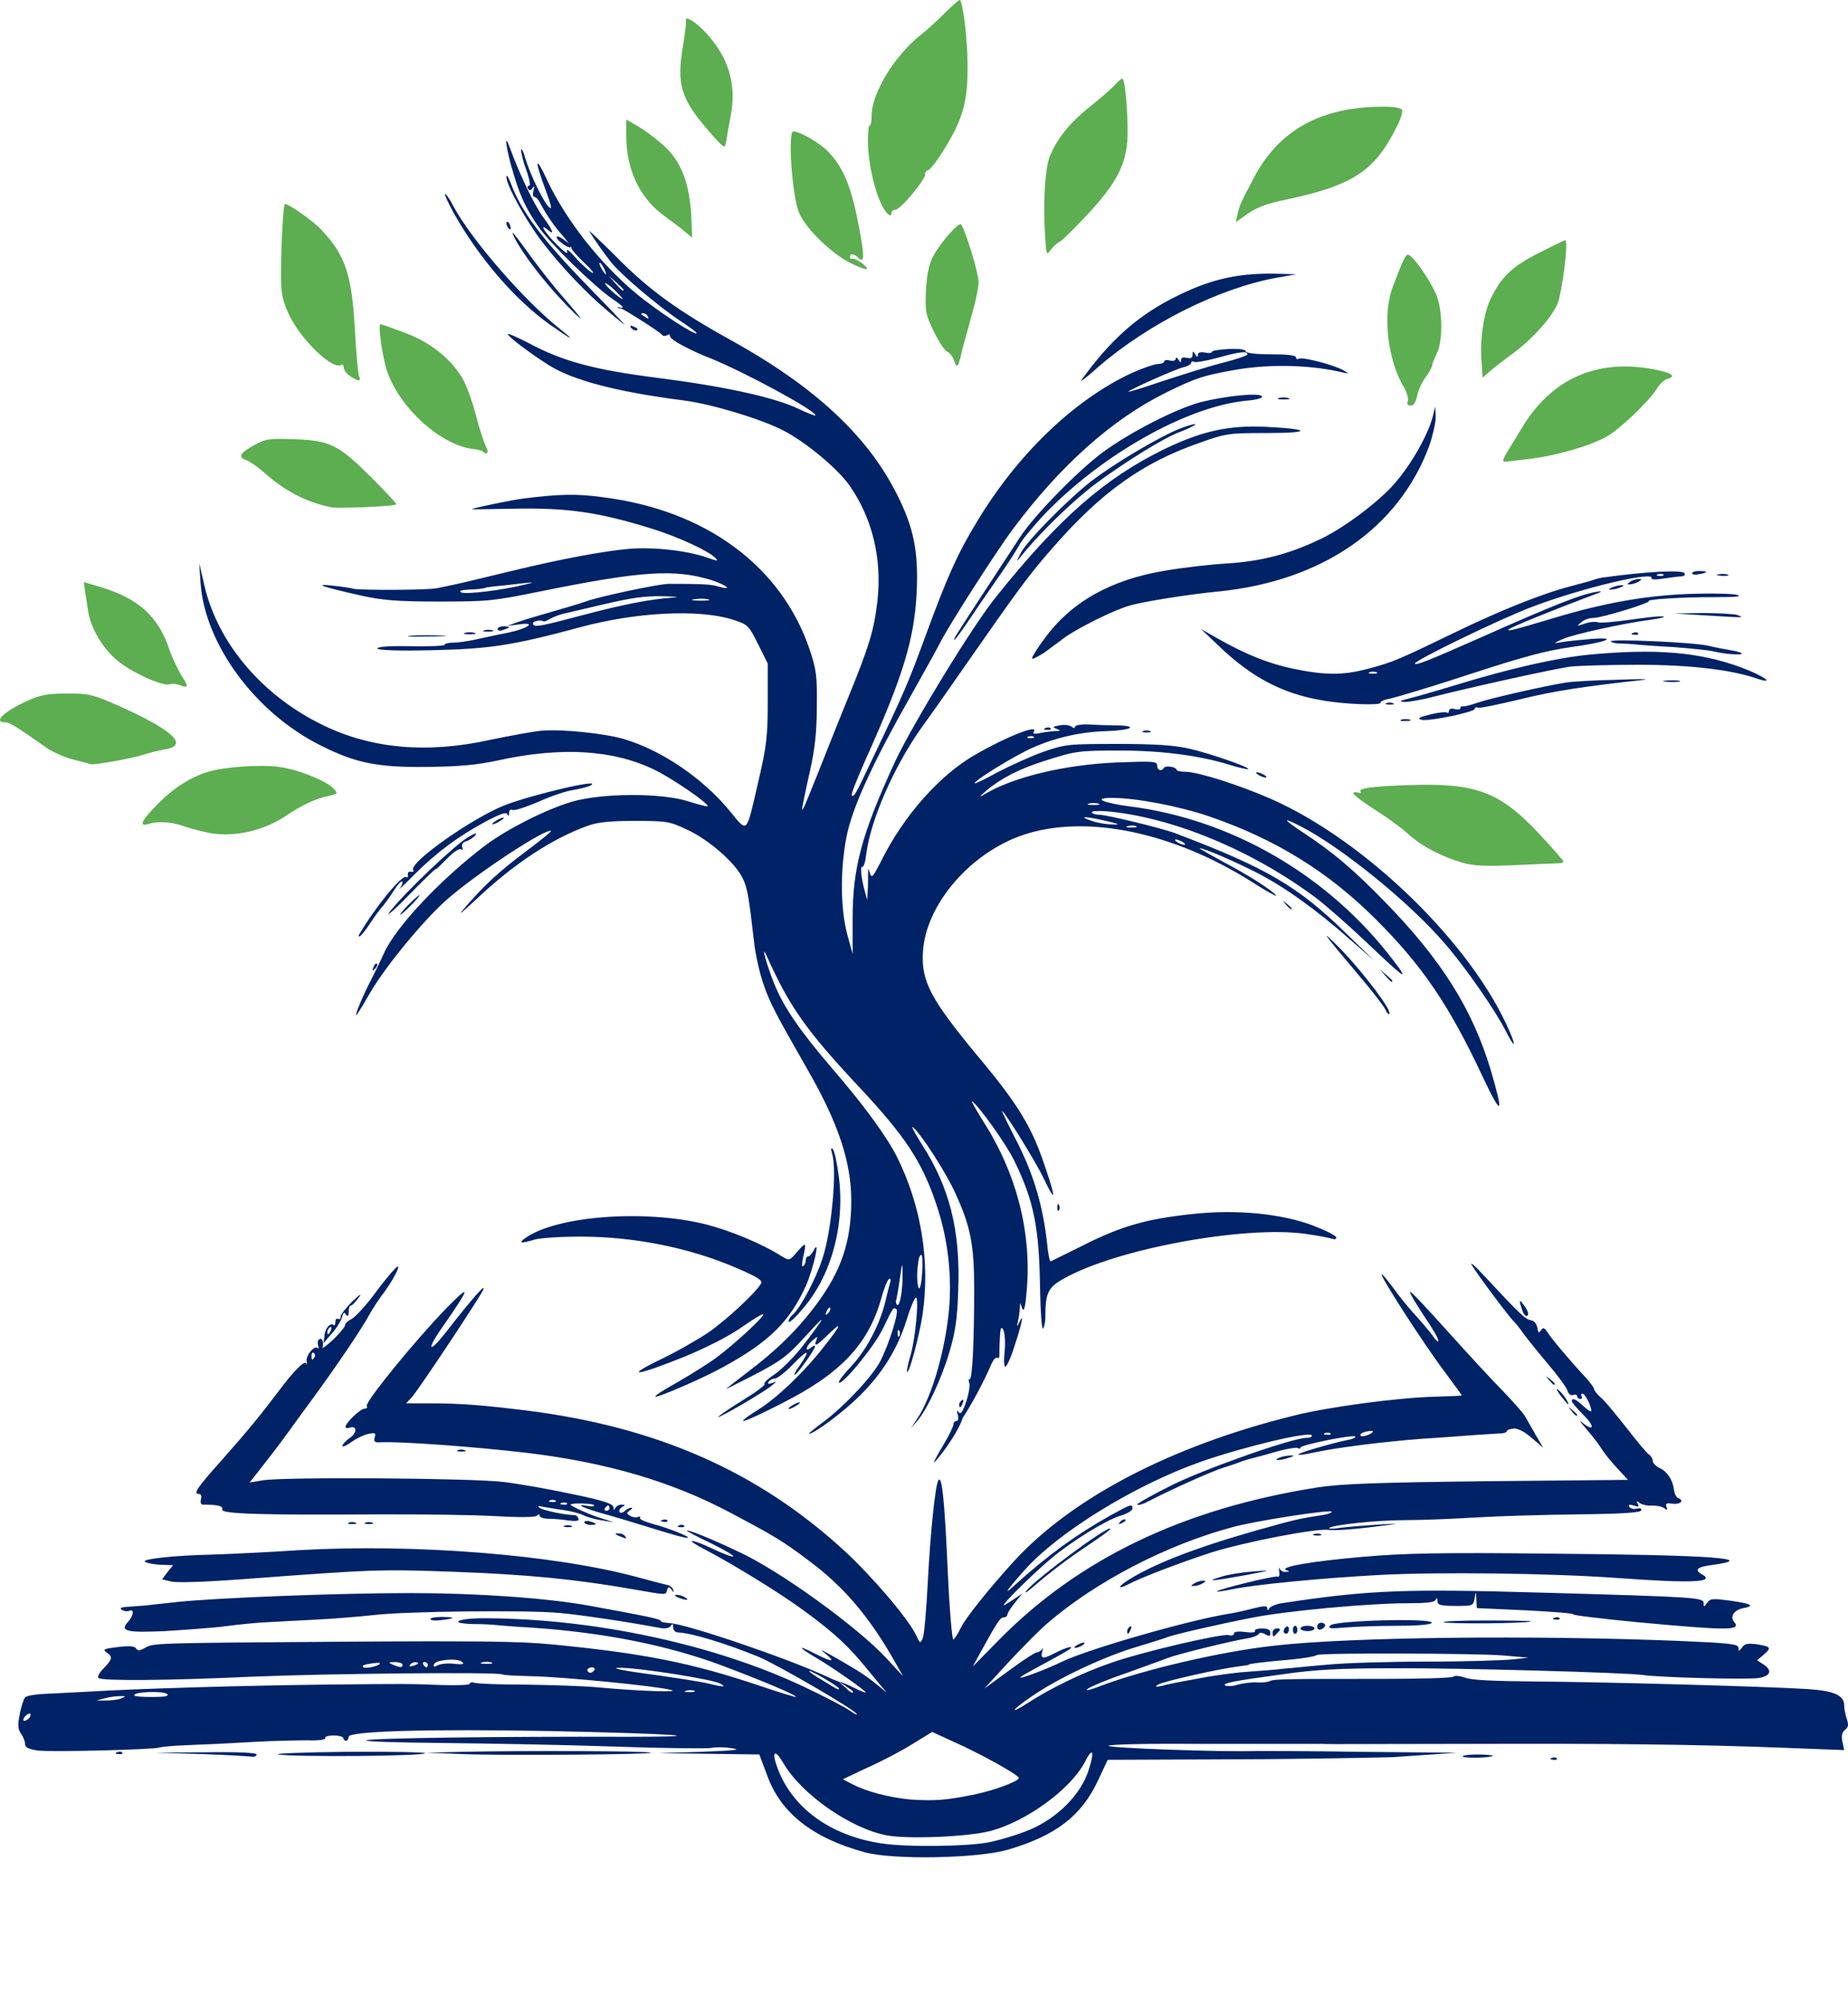 <svg viewBoxSize="575" data-root-id="6078873701393" xmlns="http://www.w3.org/2000/svg" xmlns:xlink="http://www.w3.org/1999/xlink" version="1.1" id="Layer_1" x="0" y="0" viewBox="103.937 126.68 418.026 453.055" xml:space="preserve" height="162" width="149.474" preserveAspectRatio="xMinYMin" zoom="1" editorType="buyer" data-layer-role="icon" style="position: absolute; height: 162px; width: 149.474px; top: 0px; left: 0px;"><linearGradient id="SVGID_1_" gradientUnits="userSpaceOnUse" x1="307.093" y1="622.622" x2="315.71" y2="263.58" gradientTransform="matrix(1 0 0 -1 0 841.89)" name="Layer %{number}" zoom="1" data-layer-id="3399638301393"><stop offset="0" style="stop-color: rgb(240, 221, 146);"></stop><stop offset="1" style="stop-color: rgb(184, 135, 40);"></stop></linearGradient><path class="st0" d="M264,189.2c-6.1-7.1-7-10.3-5.6-18.8c0.5-2.9,0.8-5.4,0.7-5.7c-0.4-1.5,2-0.1,4.6,2.7  c5.1,5.5,6.9,11.7,5.5,18.8c-0.4,2-0.8,4.3-0.9,5.1s-0.3,1.5-0.5,1.7C267.6,193.1,265.9,191.4,264,189.2z M303.7,206.8  c-1.7-2.9-3.2-9.1-3.4-13.9c-0.1-2.5,0.1-4.6,0.3-4.6c0.3,0,0.5-0.9,0.5-2.1c-0.1-5.1,5.2-13.8,11.2-18.5c1.3-1,3.8-3.3,5.5-5  s3.2-3,3.3-2.8c0.7,0.8,1.7,9,1.7,14.5c0.1,6.9-0.7,10.8-3.2,15.6c-1.9,3.7-5.1,8.4-5.8,8.4c-0.3,0-0.6,0.4-0.6,0.9  c0,1.3-5.6,8-6.7,8c-0.5,0-0.9,0.3-0.9,0.6C305.7,209.1,304.7,208.5,303.7,206.8z M383.9,208.1c0.4-1.8,0.8-2.7,3.5-7.8  c5.7-11.1,15.3-16.4,29.5-16.4c2.6,0,4,0.3,4.2,0.8c0.2,0.4-0.4,2.2-1.3,3.9c-5,10-9.9,13.2-25.8,16.5c-3.4,0.7-6,1.7-7.8,3  l-2.7,1.9L383.9,208.1z M218.7,211c-0.2-0.4-0.3-0.8-0.1-1s0.5,0.1,0.7,0.7C219.7,211.8,219.3,212,218.7,211z M258.8,212.1  c-0.9-0.8-3-2.3-4.6-3.5c-5.5-4-8.6-10.4-8.6-18.1v-3.7l2.6,1.5c1.4,0.8,4.1,2.8,5.9,4.4c3.9,3.6,5.8,8.4,6.2,15.9  c0.1,2.7,0.2,4.9,0.2,4.9C260.5,213.6,259.7,212.9,258.8,212.1z M231.1,214.9c-0.9-0.6-1.4-1.3-1.2-1.5s1,0.2,1.9,0.9  c0.9,0.6,1.4,1.3,1.2,1.5C232.8,215.9,231.9,215.5,231.1,214.9z M340.4,213.9c-0.6-7.5-0.1-16.3,1.1-18.9c1.8-4.2,4.7-7.6,9.1-11.1  c2.3-1.8,4.8-4,5.6-4.9c0.8-0.9,1.6-1.5,1.7-1.3c0.6,0.6,1.2,8.3,1.1,12.9c-0.2,6.3-2.4,10.6-9,17.7c-2.9,3.1-5.7,5.9-6.3,6.2  c-0.6,0.3-1.5,1.1-2.1,1.9C340.7,217.6,340.6,217.5,340.4,213.9z M296.4,219.3c-4.4-2.2-10.1-7.7-11.7-11.4s-2.6-18.4-1.3-18.4  c1.5,0,6,2.6,7.9,4.6c3.7,3.9,5.4,8.4,7.2,18.4c1,5.6,0.9,6.9-0.5,5.5c-0.9-0.9-1.8-1-1.8-0.1c0,0.4,0.2,0.5,0.5,0.4  c0.6-0.3,3.8,1.9,3.3,2.3C299.9,220.9,298.2,220.2,296.4,219.3z M230.6,227.3c-4.1-4.4-8.4-10-10.3-13.7c-1.1-2.2-0.1-1,3.8,4.4  c1.9,2.6,5.2,6.8,7.4,9.3s3.9,4.6,3.8,4.6C235.2,231.9,233,229.8,230.6,227.3z M241.4,230.1c-4.9-4.1-10.6-10.1-14.8-15.6  c-3.7-4.8-8.2-13-8.1-14.7c0-0.6,0.4-0.1,0.9,1.2c2.4,6.6,7.1,12.8,17.9,23.9c4.5,4.6,8.1,8.4,8,8.4  C245.1,233.2,243.4,231.8,241.4,230.1z M246.6,233.8c-0.2-0.4,0-0.5,0.6-0.2c1.1,0.4,1.3,0.9,0.4,0.9  C247.2,234.5,246.8,234.2,246.6,233.8z M228.5,233.3c-8.1-5.7-16.2-15.2-21.9-25.3c-1.2-2.2-2.1-4.1-2-4.3c0.2-0.2,1.1,1.1,2,2.9  c4.1,7.5,15.7,20.9,23.8,27.4C234.3,237.1,233.5,236.8,228.5,233.3z M319.7,241.3c-0.3-0.9-1-1.7-1.5-1.9s-1.9-2.2-3-4.5  c-1.9-3.9-2-4.5-1.8-9.4c0.2-3.7,0.7-6,1.7-7.8c1.6-3,5.7-7.6,6.2-7.1c0.9,0.9,4,11.1,4,13c0,1.1-0.6,4.1-1.3,6.6  c-0.7,2.5-1.7,6.3-2.3,8.4C320.6,243.1,320.5,243.3,319.7,241.3z M439.1,242c-0.5-4.8,0.4-11.2,2-14.5c2.4-5,4.8-7.3,10.9-10.4  c3.1-1.6,5.9-2.9,6-2.9c0.8,0-0.7,11.9-1.8,14.5c-1.5,3.3-5.9,8.1-10.3,11.3c-1.8,1.3-4,3-4.9,3.8l-1.7,1.5L439.1,242z M183.1,244.9  c-0.8-0.5-1.4-1.4-1.4-1.9s-0.3-0.8-0.6-0.6c-2,1.2-9.3-5.9-11.9-11.6c-1.3-2.9-1.7-4.6-1.7-8.4c0-7.1,0.5-16.4,0.9-16.4  c0.9,0,6.6,4,8.3,5.9c5.4,5.8,6.8,10.1,7.5,22.3c0.3,5.2,0.7,10,0.9,10.6C185.8,246.1,185,246.2,183.1,244.9L183.1,244.9z   M348.5,245.9c6.7-9.3,13-14.9,22.1-19.3c7.8-3.8,14-5.1,23.1-4.8l3.5,0.1l-4.6,0.8c-13,2.4-29,10.4-40.4,20.3  C349.8,245.1,348.1,246.4,348.5,245.9z M393.2,249.8c0.6-0.2,1.6-0.2,2.2,0s0.1,0.3-1.1,0.3S392.6,250,393.2,249.8z M422.4,250.5  c0.2-0.6-0.2-1.9-0.8-3c-3.8-6.2-5-16.7-2.6-22.9c2.4-6.3,2.9-7.3,3.5-7.2c0.9,0,4.6,5.2,6.2,8.7c1.6,3.6,1.7,10.8,0.2,13.7  c-0.5,1-1,2.2-1,2.6c0,0.4-0.7,1.6-1.5,2.7c-0.8,1.1-1.7,3-1.9,4.2c-0.3,1.4-0.8,2.2-1.4,2.2C422.3,251.5,422.1,251.2,422.4,250.5z   M213.2,261.9c-0.2-0.2-1.2-0.5-2.3-0.6c-7.3-0.9-16.6-9.3-19.4-17.6c-1.1-3.3-2.1-10.6-1.5-10.6c0.3,0,2.8,0.9,5.7,2  c5.8,2.2,10.2,5.8,12.9,10.3c0.8,1.4,2.2,5.2,3,8.3c0.8,3.2,1.9,6.4,2.3,7.1C214.6,262.2,214.1,262.8,213.2,261.9z M444.8,262.1  c0.7-1.1,2.2-3.6,3.3-5.4c6.8-11.4,17.2-16,30.5-13.3c3.8,0.8,4.5,1.5,2.4,2.1c-0.7,0.2-1.8,1.3-2.5,2.5c-1.6,2.5-7.8,8.5-10.8,10.3  c-3.4,2.1-11.2,4.4-17.4,5.2c-3.1,0.4-5.9,0.7-6.2,0.7C443.8,264.2,444.1,263.3,444.8,262.1z M178.9,274.5  c-5.8-1.2-10.6-3.7-15.6-8.2c-1.3-1.1-2.9-2.2-3.7-2.5c-1.9-0.6-1.4-1.6,1.9-3.4c2.5-1.4,3.4-1.5,9.1-1.3c8.1,0.3,10,1.3,17.5,8.8  c3.1,3.1,5.6,5.8,5.5,5.9C193.3,274.3,180.3,274.8,178.9,274.5z M334.9,284.8c1.7-3,10.7-12.1,16-16.2c5.5-4.2,15.9-10.3,20.2-11.9  c2.1-0.8,3.5-1.1,3.2-0.8s-2,1.1-3.6,1.7c-3.5,1.3-12.2,6.7-18.7,11.5c-5,3.7-11.7,10.2-15.9,15.1  C333.6,287.2,333.6,287.2,334.9,284.8z M492.5,289.7c0.6-0.2,1.6-0.2,2.2,0s0.1,0.3-1.1,0.3S491.9,289.9,492.5,289.7z M486.7,289.4  c0-0.3,0.7-0.5,1.6-0.5s1.6,0.1,1.6,0.2s-0.7,0.4-1.6,0.5C487.4,289.8,486.7,289.7,486.7,289.4z M472.7,291.4  c0.5-0.3,1.4-0.6,1.9-0.6c0.8,0,0.8,0.1,0,0.6c-0.5,0.3-1.4,0.6-1.9,0.6C471.9,292,471.9,291.9,472.7,291.4z M468.6,292.7  c0.7-0.3,1.7-0.5,2.2-0.5c0.6,0,0.5,0.2-0.3,0.5c-0.7,0.3-1.7,0.5-2.2,0.5C467.7,293.2,467.8,293,468.6,292.7z M489.2,299l-6.6-0.4  l6.3-0.1c3.5,0,7,0.2,7.9,0.4C498.6,299.6,499.1,299.6,489.2,299L489.2,299z M216.5,302.1c0-0.3,0.6-0.6,1.3-0.6s1.3,0.1,1.3,0.2  s-0.6,0.4-1.3,0.6C217.1,302.5,216.5,302.4,216.5,302.1z M213.5,302.3c0.6-0.2,1.5-0.1,1.9,0c0.4,0.2-0.1,0.3-1.1,0.3  C213.3,302.7,212.9,302.5,213.5,302.3L213.5,302.3z M473.3,303c0.5-0.2,1-0.2,1.2,0.1c0.2,0.2-0.2,0.4-0.8,0.3  C472.9,303.3,472.8,303.2,473.3,303L473.3,303z M209.1,303c0.6-0.2,1.6-0.2,2.2,0c0.6,0.2,0.1,0.3-1.1,0.3  C209,303.3,208.5,303.1,209.1,303z M197.1,303.6c2-0.1,5.1-0.1,7,0c1.8,0.1,0.2,0.2-3.7,0.2C196.6,303.8,195.1,303.7,197.1,303.6z   M320,303.9c0.4-0.8,9.9-15.3,14.7-22.6c3.2-4.9,12.9-14.8,18.5-19c6.2-4.6,16.7-10,22.4-11.5c5.6-1.4,13.3-2.2,13.8-1.3  c0.2,0.4-1.2,0.8-3.7,1c-13.6,1.4-33.1,12.5-46,26.2c-2.3,2.5-4.7,5.4-5.3,6.6c-0.6,1.1-2.4,3.9-4,6.2c-1.6,2.3-4.6,6.6-6.6,9.6  s-3.8,5.5-4,5.5C319.7,304.7,319.8,304.3,320,303.9z M491.7,307.2c-1.2-0.3-5.3-0.7-9.2-1c-3.8-0.2-7.7-0.5-8.5-0.6  c-0.9-0.1-2.5-0.2-3.6-0.2s-2.1-0.3-2.1-0.5c0-0.6,18.6,0.2,22.1,1c1.6,0.4,3.8,0.8,5,1s2.3,0.5,2.5,0.7  C498.4,308,494.1,307.8,491.7,307.2z M337.4,308.7c0-0.3,1.2-2.3,2.8-4.4c6-8.3,15.1-13.4,27.4-15.4c4.1-0.7,10.3-1.4,13.8-1.6  c8-0.5,14.4-2.2,21.6-5.7c5.3-2.6,13.1-8.5,16.5-12.5c3.9-4.5,7.5-11.1,8.5-14.9l0.6-2.4l0.1,2.4c0,1.3-0.7,4.3-1.5,6.6  c-6.9,18.5-24.1,30.4-47.4,32.8c-7.3,0.7-17.1,2.3-20.3,3.2c-3.6,1-12.2,5.3-15.1,7.5c-1,0.8-3,2.2-4.3,3.2  C338.4,308.5,337.4,309,337.4,308.7z M480.5,313.7c1-0.1,2.4-0.1,3.2,0c0.8,0.2,0,0.3-1.8,0.3C480.2,314,479.5,313.9,480.5,313.7z   M144.6,314.8c-0.8-0.3-1.8-0.4-2.3-0.2c-1.5,0.6-9.1-2.9-12.1-5.6c-3.2-2.8-5.7-7.1-6.3-10.8c-0.2-1.3-0.5-3.3-0.7-4.5l-0.3-2.2  l3.7,1.1c8.7,2.6,13.2,6.7,15.7,14.3c0.6,1.7,1.8,4.2,2.6,5.6C146.7,315.1,146.6,315.5,144.6,314.8z M423.1,317.7  c1.7-0.4,6.4-1.8,10.4-3c12.1-3.7,22.7-6.1,30-6.8c15-1.4,24.8-0.6,34.3,2.9c4.9,1.8,8.1,4,3.5,2.5c-5.8-2-15.1-3.1-26.8-3.1  c-6.4,0-13.3,0.2-15.2,0.4c-3.9,0.5-23.6,4.9-31,6.8c-2.6,0.7-5.6,1.2-6.6,1.2C420.2,318.5,420.4,318.3,423.1,317.7z M417.5,318.8  c0.4-0.2,1.1-0.2,1.6,0c0.4,0.2,0.1,0.3-0.8,0.3S417.1,319,417.5,318.8z M480.2,289.8c-0.2-0.2-0.8-0.2-1.2-0.1  c-0.5,0.2-0.4,0.4,0.4,0.4C480,290.1,480.4,290,480.2,289.8L480.2,289.8z M415.3,311.9c-0.4-0.2-1.1-0.2-1.6,0  c-0.4,0.2-0.1,0.3,0.8,0.3S415.8,312,415.3,311.9L415.3,311.9z M402.8,318.2c-8.8-1.5-15.8-5.2-23.1-12.2l-4.1-3.9l3.5,2  c6.7,3.8,11.7,5.8,17.4,7c7.3,1.5,11.2,1.5,16.9,0c5.7-1.5,7.2-2.2,19.4-8.1c10.7-5.2,20.3-9,26.6-10.6c2.2-0.6,4.5-1.2,5-1.4  c0.5-0.2,1.4-0.4,1.9-0.5c10-1.4,18.2-1.8,18.7-1c0.2,0.4-0.1,0.7-0.7,0.7s-2.5,0.3-4.1,0.5c-1.6,0.3-2.8,0.2-2.7,0  c1.2-1.9-15.7,2.1-27,6.4c-7.4,2.8-26.5,12.1-26.5,12.8c0,0.6,3.2-0.7,14.5-5.7c16.9-7.5,22.9-9.9,26.6-10.5c1.6-0.3,1.3,0-1.3,0.9  c-9,3.4-18.1,7.1-18.6,7.6c-0.6,0.6,1.6,0,10.3-2.6c11-3.3,20.3-5,30-5.4c5.3-0.2,10.4-0.1,11.4,0.2c1.2,0.4-0.5,0.5-5.1,0.5  c-7.6,0-15.4,0.5-14.9,0.9c0.4,0.4-10.6,3.8-12.5,3.8c-0.9,0-2.2,0.4-2.8,1c-1.1,0.9-1.1,0.9,0.8,0.3c1.1-0.4,2.5-0.5,3-0.3  s3.8-0.1,7.4-0.6c3.5-0.5,6.9-0.9,7.4-0.7c0.6,0.1-0.7,0.4-2.8,0.7c-6.1,0.8-17.6,3.3-20,4.4c-2.2,1-2.2,1-0.3,0.7  c1-0.2,3.9-0.5,6.3-0.7c7.1-0.6,4.1,0.7-4.1,1.8c-5.6,0.8-10.9,2.2-22.8,6.1c-8.5,2.8-16.6,5.2-17.9,5.5c-1.3,0.2-2.4,0.6-2.4,1  C416.4,319.4,408.2,319.1,402.8,318.2z M427.2,321.4c1.9-0.5,3.7-0.7,4-0.5s0.5,0,0.5-0.4s0.5-0.6,1.3-0.4c0.7,0.2,1.3,0.1,1.3-0.2  c0-0.3,0.2-0.5,0.5-0.4s1.9-0.3,3.6-0.9c3-1,15.3-3.8,19.9-4.5c1.2-0.2,6.2-0.5,11.1-0.6c4.9-0.2,7.8-0.2,6.4,0  c-13.6,1.5-20.3,2.5-28,4.4c-5,1.2-9.3,2.1-9.6,1.9c-0.3-0.2-0.6-0.1-0.7,0.3c-0.2,0.7-9.2,2.6-11.7,2.5  C424.3,322.3,424.8,322,427.2,321.4L427.2,321.4z M421,322.6c0.6-0.2,1.5-0.1,1.9,0c0.4,0.2-0.1,0.3-1.1,0.3S420.4,322.8,421,322.6  L421,322.6z M340.4,324.5c0.5-0.2,1-0.2,1.2,0.1c0.2,0.2-0.2,0.4-0.8,0.3C340,324.9,339.9,324.7,340.4,324.5L340.4,324.5z   M362.5,325.1c0.4-0.2,1.1-0.2,1.6,0c0.4,0.2,0.1,0.3-0.8,0.3S362.1,325.3,362.5,325.1z M120.4,331.5c-1.9-0.5-4.6-1.7-5.9-2.6  c-6.8-4.8-8.4-5.8-9.4-5.8c-2.8,0-0.3-2.4,4.9-4.8c3.1-1.4,4.7-1.7,9.1-1.7c5,0,5.8,0.2,11.5,2.7c12.2,5.4,16.2,9,10.8,9.9  c-1.3,0.2-3.7,0.8-5.2,1.3c-2.7,0.8-10.3,2.2-11.7,2.1C124.1,332.5,122.3,332,120.4,331.5z M388.6,335.1c-0.5-0.3-0.7-0.6-0.3-0.6  c0.3,0,1.1,0.3,1.6,0.6c0.5,0.3,0.7,0.6,0.3,0.6S389.1,335.4,388.6,335.1z M215.3,346.2c0-0.2,0.6-0.6,1.3-1s1.3-0.5,1.3-0.4  c0,0.2-0.6,0.6-1.3,1C215.8,346.2,215.3,346.3,215.3,346.2z M151.7,348.3c-1.7-0.3-4.4-1-5.9-1.5c-2.9-1.1-6.1-1.3-8.3-0.6  c-2.3,0.7-1.5-0.9,2.3-4.7c3.6-3.6,7.3-5.9,11.2-7.1c3.6-1.1,11.9-1.7,16.1-1.1c4.4,0.6,10.8,3.2,12.4,5c0.9,1,0.9,1.1-1.4,1.6  c-2.6,0.5-5.9,2-9.4,4.4C163.8,347.6,157.3,349.1,151.7,348.3z M434.9,355c-4.6-1.3-9.5-3.8-12.5-6.6c-1.4-1.3-4.7-3.7-7.4-5.4  c-2.7-1.7-4.9-3.4-4.9-3.7c0-0.3,0.4-0.4,1-0.2c0.5,0.2,0.8,0.1,0.6-0.2c-0.5-0.8,2.4-1.2,11.1-1.5c15-0.5,20.3,1.5,29.1,10.8  c3.2,3.4,5.7,6.3,5.7,6.5s-0.6,0.4-1.4,0.4s-5.1,0.2-9.6,0.4C440.4,355.8,437.4,355.6,434.9,355z M394.8,364.3c-0.8-1-0.8-1,0.2-0.2  c0.6,0.5,1.1,1,1.1,1.1C396.2,365.7,395.7,365.4,394.8,364.3z M196.3,364.5c1.2-1.2,2.3-2.2,2.5-2.2s-0.6,1-1.8,2.2  s-2.3,2.2-2.5,2.2S195.1,365.7,196.3,364.5z M192.3,365.7c3.7-4.6,14.6-14.9,17.5-16.6c1.5-0.9,2.1-1.1,1.7-0.5  c-0.4,0.5-1.4,1.2-2.1,1.4c-0.8,0.2-1.1,0.8-0.9,1.3c0.2,0.6,0.1,0.8-0.3,0.5c-0.4-0.2-1.8,0.7-3.2,2.2c-1.4,1.4-2.5,2.5-2.5,2.3  s-2.9,2.6-6.4,6.2S190.9,367.5,192.3,365.7z M185.3,371c3.6-6.1,9.5-13.3,10.5-12.8c0.3,0.2,0.5,0,0.4-0.5s0.2-0.8,0.7-0.7  c0.5,0.1,0.7-0.1,0.5-0.4c-1-1.6,13.1-11.6,20.6-14.6c6.1-2.4,22.7-6.3,19.5-4.5c-0.5,0.3-2.2,0.7-3.8,1c-1.6,0.2-5.2,1.4-8,2.7  c-2.9,1.2-5.5,2.1-5.9,1.8c-0.4-0.2-0.7,0.1-0.7,0.7c0,0.7-0.2,0.8-0.4,0.3c-0.2-0.6-1.6-0.1-5,1.7c-6.3,3.4-11.2,7.1-16.1,12  c-2.2,2.3-3.7,3.6-3.2,3s0.7-1.3,0.5-1.5s-1.1,0.8-1.9,2.1c-0.9,1.4-2,2.9-2.4,3.4c-0.5,0.5-1.8,2.2-2.9,3.9c-1.1,1.7-2.2,3-2.4,3  C185,371.7,185,371.4,185.3,371L185.3,371z M188.4,378.5c0.2-0.6,0.6-1,0.8-0.8s0,0.7-0.4,1.1C188.1,379.5,188.1,379.4,188.4,378.5z   M417.3,380.4l-1.2-1.4l1.4,1.2c1.3,1.1,1.7,1.6,1.2,1.6C418.6,381.9,418,381.2,417.3,380.4z M417.3,388c-0.4-0.8-3-4.2-6-7.7  c-8.2-9.7-9.4-11.3-3.8-5.6c5,5.2,11.4,13.7,10.7,14.3C418.1,389.3,417.6,388.8,417.3,388z M343.1,432.7c0-0.7,0.2-0.9,0.4-0.4  c0.2,0.5,0.2,1-0.1,1.2C343.2,433.8,343.1,433.4,343.1,432.7L343.1,432.7z M448.2,455.9c-0.8-2.3-0.6-2.4,0.8-0.4  c0.6,0.9,0.8,1.7,0.4,1.9C449.1,457.6,448.5,456.9,448.2,455.9z M282.3,458.6c0-0.4,0.4-1.1,0.9-1.5c1.7-1.4,5.3-8.1,6.8-12.8  c2-6,3.3-19.7,2.2-23.5c-0.4-1.3-0.3-1.6,0.1-1.2s1,3.2,1.4,6.4c1.4,11.2-1.9,22.8-8.6,30.2C283.7,457.9,282.4,459,282.3,458.6z   M178.8,460.6c0.2-0.6,0.1-0.8-0.2-0.6c-0.3,0.2-0.6,0.7-0.6,1C177.9,461.9,178.4,461.7,178.8,460.6z M177.3,462.1  c0-1.7,1.3-3.4,2.1-2.7c0.2,0.2,0.4-0.1,0.4-0.7s0.3-0.9,0.6-0.7c0.3,0.2,0.6,0,0.6-0.5s1.2-2,2.6-3.4c1.9-1.8,2.3-2,1.4-0.8  c-0.7,0.9-1.4,1.7-1.7,1.7s-0.5,0.7-0.5,1.4c0,1-0.2,1.2-0.6,0.6c-0.4-0.6-0.6-0.5-0.9,0.6c-0.2,0.8-1.2,2.5-2.3,3.7l-1.9,2.2  L177.3,462.1L177.3,462.1z M454.3,471.9c-0.8-1-0.8-1,0.2-0.2c1.1,0.8,1.4,1.3,0.9,1.3C455.3,473,454.8,472.5,454.3,471.9z   M257.4,472.3c3.1-1.8,7.1-4.3,8.8-5.6c4.1-3.1,10.4-8.9,10.4-9.6c0-0.3-2.2,1-4.9,2.9c-3,2.1-8,4.6-12.8,6.6  c-10.9,4.4-14,4.8-5.8,0.8c3.6-1.7,8.5-4.5,10.9-6.1c4-2.7,10.9-9.1,12.1-11.2c0.4-0.7-0.9-1.5-5.3-3.4c-10.8-4.7-23.4-7.2-35.6-7.2  c-4.5,0-9.2,0.3-10.4,0.7c-3.1,0.9-3.7,0.8-2-0.4c7.1-5,26.9-6.5,40.7-3.1c5.5,1.4,12.6,4.3,17.2,7.2c1.8,1.1,1.8,1.1,3.6-1  c2-2.3,2.1-2.2,1.3,1.3c-0.3,1.4-0.3,2.2,0,2s0.6-0.8,0.6-1.3s0.2-0.9,0.5-0.9s0.9-0.6,1.3-1.4c1.6-3.1-0.1,4.3-1.8,8.1  c-3.7,8.1-8.4,12.7-18.7,18.3c-4.5,2.5-14.2,6.7-15.3,6.7C251.9,475.5,254.2,474,257.4,472.3z M456.9,475.3  c-0.9-1.3-1.1-1.7-0.4-1.2c1,0.8,2.6,3.2,2.1,3.2C458.5,477.4,457.8,476.5,456.9,475.3z M320.9,477.4c0-0.3,0.3-0.8,0.6-1  c0.4-0.2,0.5,0,0.2,0.6C321.4,478.1,320.9,478.3,320.9,477.4z M282.3,478.4c0-0.2,0.6-0.6,1.3-1c0.7-0.4,1.3-0.5,1.3-0.4  c0,0.2-0.6,0.6-1.3,1S282.3,478.6,282.3,478.4z M459.4,478.8c-0.8-1-0.8-1,0.2-0.2c0.6,0.5,1.1,1,1.1,1.1  C460.7,480.2,460.2,479.9,459.4,478.8L459.4,478.8z M207.5,487.7c0.4-0.2,1.1-0.2,1.6,0c0.4,0.2,0.1,0.3-0.8,0.3  S207.1,487.9,207.5,487.7z M393.3,489.4c0.7-0.3,1.8-0.5,2.5-0.5c1,0,1,0.1-0.3,0.5C393.4,490.1,391.7,490.1,393.3,489.4z   M240.6,220.5c-0.4-0.7-0.8-1.3-1-1.3s0,0.6,0.4,1.3s0.8,1.3,1,1.3C241.1,221.8,240.9,221.2,240.6,220.5z M245,225.4  c0-0.1-0.8-0.9-1.7-1.7l-1.7-1.5l1.5,1.7C244.5,225.5,245,225.9,245,225.4z M243.1,225.6c-1.1-1.1-2.2-1.8-2.3-1.7  c-0.3,0.3,3.4,3.6,4,3.6C245,227.5,244.2,226.6,243.1,225.6z M250.4,231.3c-0.2-0.4-0.7-0.6-1.1-0.6c-0.5,0-0.4,0.3,0.2,0.6  C250.6,232.1,250.9,232.1,250.4,231.3z M380.2,242c3.2-0.8,5.9-1.7,5.9-2c0-0.8-1.8-0.6-6.8,0.8c-2.6,0.7-4.9,1.1-5.3,0.9  c-0.3-0.2-0.6-0.1-0.6,0.2s-0.8,0.8-1.7,1c-2,0.5-11.6,4.8-12.5,5.5c-0.3,0.3,2.9-0.7,7.3-2.2C370.8,244.7,377,242.8,380.2,242z   M222.5,292.1c2.5-0.6,2.5-0.6-0.6-0.3c-1.7,0.2-4.2,0.5-5.4,0.6s-2.4,0.3-2.5,0.3c-0.7,0.3-1.7,0.4-4.1,0.5  c-1.6,0.1-2.2,0.3-1.7,0.6C209,294.3,217.8,293.3,222.5,292.1L222.5,292.1z M264.1,295.4c-0.8-0.2-2.2-0.2-3.2,0  c-1,0.1-0.3,0.3,1.4,0.3C264.1,295.6,264.9,295.5,264.1,295.4z M236.8,298.7c8.4-2.2,14.1-3.3,19.3-3.7c1.9-0.1,1-0.2-2.2-0.3  c-4.1-0.1-7.3,0.4-13.3,1.8c-4.3,1-8.6,2-9.4,2.2c-0.8,0.2-2.1,0.7-2.8,1.1s-1.4,0.7-1.5,0.6c-0.7-0.5-2.7,0-2.4,0.6  C224.9,301.7,226.2,301.5,236.8,298.7z M337.8,326.4c-0.2-0.2-0.8-0.2-1.2-0.1c-0.5,0.2-0.4,0.4,0.4,0.4  C337.7,326.8,338,326.6,337.8,326.4L337.8,326.4z M352.4,341.6c-0.6-0.2-1.6-0.2-2.2,0s-0.1,0.3,1.1,0.3S353,341.7,352.4,341.6z   M354.1,345.5c-4.8-1.1-6.5-1.1-3.2,0c1.4,0.5,3.5,0.8,4.7,0.8C357.5,346.3,357.1,346.2,354.1,345.5L354.1,345.5z M360.9,346.7  c-0.4-0.2-1.3-0.2-1.9,0s-0.3,0.3,0.8,0.3C360.9,346.9,361.4,346.8,360.9,346.7L360.9,346.7z M371.5,350.2c-0.5-0.3-1.2-0.6-1.6-0.6  c-0.3,0-0.2,0.3,0.3,0.6c0.5,0.3,1.2,0.6,1.6,0.6C372.2,350.8,372,350.6,371.5,350.2L371.5,350.2z M312.6,446.1  c0-2.3-0.1-2.9-0.6-2.2c-0.3,0.5-0.6,2.7-0.6,4.7C311.6,453.3,312.5,451.1,312.6,446.1z M308.1,447.7c0-2.5-0.1-2.4-0.6,1.2  c-0.3,2.2-0.7,4.4-0.8,4.8c-0.2,0.4-0.1,1,0.1,1.2C307.5,455.5,308.2,451.2,308.1,447.7z M291.7,455.5c-0.2-0.2-0.5,0.2-0.8,0.8  c-0.3,0.9-0.3,1,0.4,0.4C291.7,456.3,291.9,455.7,291.7,455.5z M307.4,460.8c-0.2-0.5-0.4-0.4-0.4,0.4c0,0.7,0.1,1,0.3,0.8  S307.6,461.3,307.4,460.8L307.4,460.8z M315.2,490.5c0-0.2,1-2,2.2-4s2.2-4.1,2.2-4.5c0-0.5,0.3-0.8,0.7-0.8c0.4,0,0.5-0.6,0.3-1.4  c-0.3-1-0.2-1.2,0.2-0.6c0.4,0.6,0.9,0,1.7-2.4c0.6-1.8,0.9-3.7,0.7-4.2c-0.2-0.5-0.2-0.9,0.1-0.9c0.6,0,1-8.8,1-20.2  c0-10.2-0.8-14.3-4.3-21.9c-2.2-4.8-7.7-13.3-9.5-14.8c-0.6-0.5,0.3,1.2,2,3.9c6.2,9.6,8.7,19.4,8.2,32.7c-0.2,6.8-0.7,9.8-2,14.2  c-1.8,6.1-5.1,13.1-7.3,15.6l-1.4,1.6l1.4-2.1c3.5-5.2,6.6-16.4,7.3-25.8c0.5-7.8-0.5-15.6-3.1-23.1c-3.2-9.4-7-15.1-17.3-26.1  c-11.9-12.7-15.8-18.2-20.9-29.6c-1.5-3.3,0,2.1,1.7,6.3c2.2,5.4,5.9,10.7,13.1,19.1c7,8.1,12.3,15.3,14.7,20.1  c5.4,10.9,7.5,23.5,5.7,35.7c-0.7,4.5-3,13.3-3.5,12.8c-0.1-0.1,0.2-1.7,0.7-3.4c1.2-3.8,2.1-13.7,1.3-13.4  c-0.3,0.1-1.3,2.4-2.1,5.1c-2.1,6.6-5.4,11.9-10.5,17c-3.7,3.7-10.4,8.7-11.6,8.7c-0.2,0,1.3-1.2,3.3-2.7  c4.7-3.5,11.2-10.4,12.9-13.8c2-3.9,4.3-11.3,3.6-11.7c-0.7-0.4-0.6-0.7-3.1,4.5c-2,4.1-9.2,12.8-9.9,12.1c-0.2-0.2,1.1-1.9,2.9-3.8  c3.5-3.8,6.4-9.5,7.6-14.5c0.4-1.7,0.9-3.7,1.1-4.3c0.2-0.7,0.1-1-0.3-0.8c-0.3,0.2-1.1,2.1-1.7,4.3c-2.9,10.4-9.2,17.1-22.5,23.8  c-9.2,4.7-11.5,5.3-5.3,1.4c4.2-2.6,10.6-8.7,15.2-14.7c3.7-4.7,3.8-5.4,0.4-2.1c-2.5,2.5-3.1,2.7-2.5,1.1c0.4-0.9,0.3-0.9-0.9,0.1  c-1.5,1.3-1.8,2.8-0.3,1.6c0.5-0.4,0.9-0.6,0.9-0.3c0,0.7-3.7,5.9-4.5,6.4c-0.4,0.2,0-0.7,1-2c2.6-3.8,2-3.9-1.5-0.3  c-1.7,1.8-3.6,3.2-4.1,3.2s-1.1,0.3-1.4,0.7c-0.3,0.5-0.1,0.6,0.8,0.3c1.1-0.4,1.1-0.4-0.1,0.6c-1.8,1.5-11.8,7.3-12.1,7.1  c-0.1-0.1,2.3-1.8,5.4-3.7s5.4-3.6,5.1-3.8c-0.3-0.2,0.8-1.2,2.3-2.2s4.5-4,6.5-6.6c4.9-6.4,5.4-7.4,1.3-2.9c-5,5.5-6,6.3-12.9,9.9  c-3.5,1.8-6.2,3.1-6,3c0.2-0.2,2.4-1.9,5-3.9c6.3-4.7,11.5-9.8,15.6-15.4c5.5-7.4,7.8-14.1,7.8-23.3c0-8.7-2.9-17.5-9.8-29.5  c-7.3-12.8-8.5-15-10-19.3c-0.9-2.5-1.9-7-2.2-9.8c-1.2-10.4-1.5-12.2-2.6-14.4c-1.7-3.5-7.7-8.7-12.5-10.9c-4-1.9-4.7-2-11.9-2  c-5.6,0-8.4,0.3-10.6,1.1c-8.1,2.9-16.7,8.6-25.1,16.5c-3,2.8-4.4,4-3.2,2.6c4.7-5.5,7.8-8.4,13.9-13c3.5-2.6,6.2-4.8,6.1-4.9  c-0.9-0.9-16.9,9.6-23.7,15.6c-5.3,4.7-13.9,15.2-17.2,20.9c-1.2,2.1-2.5,4.3-3,4.9c-1,1.4,1.3-4.2,3.3-8c0.8-1.6,2.1-4.2,2.8-5.8  c2.7-6,13-16.9,23.1-24.5c4.9-3.6,13.3-7.9,19.3-9.7c6.6-2,20.4-2.1,26.5-0.1c2.2,0.7,4.2,1.2,4.3,1.1c0.5-0.5-8.1-6.4-12.1-8.3  c-9.3-4.5-21-5.2-35.2-2.1c-5.1,1.1-8.9,1.4-16.4,1.5c-11.1,0.1-16-0.9-23.9-4.9c-14.8-7.4-26.2-23-27.1-36.8l-0.3-4.4l1.2,5.2  c3.1,13.1,13.2,24.9,26.9,31.5c10.9,5.3,23.5,6.4,37.6,3.3c4.3-0.9,9.7-1.9,11.8-2.1c4.3-0.4,14.2,0.6,18.6,1.9  c8.4,2.5,17.6,8.7,23.7,16c4.4,5.3,3.8,5.9,6.7-6.5c1.8-7.8,2.1-9.9,2.1-17.7v-8.9l-2.2-4.4c-2.2-4.4-2.3-4.4-6-5.6  c-7.7-2.3-21.6-1.6-34.2,1.8c-15.2,4.1-20.3,4.9-33.4,5.2c-7.9,0.2-12.5,0-12.5-0.4s3-0.6,7.6-0.5c4.2,0.1,7.6-0.1,7.6-0.3  c0-0.3,0.9-0.5,1.9-0.5c1.1,0,3.1-0.3,4.6-0.6c1.5-0.3,4.9-1.1,7.6-1.6c4.9-1,7-2.6,2.5-1.9l-2.4,0.3l2.5-0.9  c1.4-0.5,4.8-1.5,7.6-2.3s6.2-1.8,7.6-2.3c2.9-1.1,16.6-4,18.8-4c7.7,0,9.6,0.1,11.2,0.6c3.5,1,2-0.3-1.7-1.5  c-8.3-2.5-15.8-2-38.5,2.6c-10.8,2.2-12,2.3-23.1,2.3c-9.5,0-12.8-0.3-17.7-1.4c-8.5-1.9-10.8-2.7-6.3-2.2c1.9,0.2,4.1,0.5,4.7,0.7  c1.7,0.4,17.1,0.3,18.9-0.1c0.8-0.2,2.1-0.4,2.9-0.6c2-0.4,4.9-1.1,13.6-3.2c11.9-2.9,21.3-4.6,26.9-5.1c5.7-0.5,13.4,0.4,17.9,2  c2.3,0.8,2.5,0.8,1.7,0c-1.7-1.7-8.8-4.9-14.7-6.7c-12-3.7-18.9-4.6-30.7-4.4c-5.3,0.1-9.6,0.2-9.6,0.1c0-0.2,9.1-2.1,11.7-2.4  c7.8-1,12.2-1.1,17.8-0.3c23.4,2.9,40.5,15.6,46.9,34.5c1.5,4.5,1.7,6,1.6,13c0,5.7-0.5,9.7-1.5,14.2c-0.8,3.5-1.5,7-1.7,7.9  c-0.2,1.4-0.2,1.4,0.4,0.3c0.3-0.7,1.7-4.1,3.1-7.6s4.3-10.9,6.6-16.5c5-12.2,6-15.6,6.8-22.2c1.1-9.6-1.1-18.7-6.2-26.1  c-2.7-3.9-10-10-15.3-12.7c-5.2-2.6-16.1-5.9-22.5-6.7c-14.8-1.9-24.9-4.5-30.4-8c-4.1-2.6-9.2-6.4-9.2-7c0-0.2,2.1,0.7,4.6,2  c7.8,4.2,15,6.1,29.1,7.9c15,1.9,26.6,4.4,32,7c2.1,1,3.9,1.7,3.9,1.5c0-1.1-15.9-9.7-23.5-12.8c-4.9-1.9-9.4-4.3-9.4-5.1  c0-0.4-0.3-0.5-0.7-0.2c-0.4,0.2-0.9,0.2-1.1-0.1c-0.5-0.7-9.2-6.2-9.4-6c-0.1,0.1-0.4,0-0.6-0.1c-0.3-0.1-0.1-0.2,0.3-0.1  c1.4,0.3,0.9-0.3-1.5-1.9c-4.2-2.9-14.2-12.6-16.8-16.4c-3.1-4.5-4.4-7.5-6.2-14c-1.3-4.9-1.4-7.1-0.2-3.7  c2.3,6.2,5.4,12.6,7.3,15.3c2.4,3.2,2.9,4.6,1.3,3.2c-2.2-1.8-0.7,0.6,1.9,3.2c1.8,1.8,2.7,2.4,2.4,1.6c-0.2-0.7,0.6-0.1,1.9,1.4  c1.3,1.5,3,3,3.7,3.4c0.8,0.4,0-0.6-1.6-2.1c-1.7-1.6-3-3.1-3-3.4c0-0.3-0.8-1.4-1.7-2.5c-2-2.2-3.9-4.9-5.2-7.4  c-0.5-1-1.1-1.7-1.5-1.7c-0.3,0-0.4-0.6-0.2-1.4c0.3-1,0.2-1.2-0.2-0.6c-0.4,0.6-0.7,0.6-1,0.2c-0.2-0.4-0.2-0.7,0.2-0.7  s0.1-1.6-0.6-3.5c-0.7-1.9-1.2-4-1.2-4.6s0.5,0.2,0.9,1.7c1.2,4,4.3,10.3,5.5,11.3c0.7,0.6,0.4-0.6-0.9-4.1  c-2.5-6.7-2.3-7.9,0.3-2.3c4.3,9.2,12,19,20.3,25.9c4.7,3.9,13.6,9.7,13.6,8.9c0-0.2-1.6-1.4-3.6-2.7c-5-3.3-13.6-10.6-15.8-13.4  c-1.8-2.3-3.9-5.3-4.9-7c-0.3-0.4,2.6,2.3,6.4,6.1c7.1,7.2,13.9,12.1,25.5,18.5c19,10.5,31,21.6,37.7,34.9c3.8,7.5,4.9,12.9,4.5,22  c-0.5,10.7-3,19-11.5,37.9c-1.9,4.3-3.4,8-3.2,8.2c0.5,0.5,0.7,0.2,5.1-9.1c6.9-14.4,7.8-16.6,11.8-27.5c4.6-12.5,7-18,11.4-25.2  c9.1-15.2,22-27.6,34.9-33.6c2.4-1.1,5-2,5.9-2.1c0.9,0,1.6-0.3,1.6-0.6s0.6-0.4,1.3-0.2c0.7,0.2,1.3,0,1.3-0.4s0.3-0.3,0.6,0.2  c0.5,0.7,0.6,0.8,0.6,0.1c0-0.6,0.5-0.7,1.3-0.5c0.9,0.2,1.3,0,1.3-0.7c0-0.9,0.1-0.9,0.6-0.1c0.4,0.7,0.6,0.7,0.6,0.1  c0-0.5,0.6-0.7,1.6-0.5c0.9,0.2,1.6,0.1,1.6-0.2c0-0.2,1.7-0.5,3.8-0.6c2.4-0.1,3.8,0.1,3.8,0.5s2.1,0.7,5.7,0.7s5.7,0.2,5.7,0.7  c0,0.4,0.3,0.5,0.6,0.3c0.8-0.5,8,1.4,10.1,2.6c1.2,0.7,1.3,0.8,0.3,0.6c-7.3-1.8-16.6-2.1-24.7-0.7c-7.3,1.3-8.9,1.8-15.8,5.2  c-12.1,6-23.8,16.4-34.6,30.9c-3.6,4.8-14.5,21.8-16.4,25.6c-0.8,1.6-3.9,7.1-6.8,12.3c-8.1,14.3-12.5,23.8-14.1,30.3  c-1.7,7.4-1.8,17.1-0.1,23.4l1.2,4.4v-7.9c0-11.8,2.1-19.3,9.6-35.6c4-8.5,17.4-30.5,22.8-37.2c14.4-18,24.8-27,38.4-33.6  c8.4-4,14.4-5.3,22.7-4.9c10.3,0.5,10.4,1.4,0.2,1.4c-8.5,0-9.3,0.1-14.9,2.1c-13.1,4.5-22.5,11.2-33.5,23.8  c-5.6,6.4-7.7,9.3-19.7,26.5c-3.6,5.2-8.1,11.6-10,14.2c-6.2,8.7-11.5,20.8-12.5,28.5c-0.2,1.8-0.6,3.1-0.9,3  c-0.5-0.3-0.3,2.4,0.5,5.3l0.6,2.2l0.1-1.9c0.1-1,0.1-2.8,0.1-3.8c0-1.7,0-1.7,0.4-0.4c0.4,1.3,0.7,0.9,2.6-2.8  c5-10.1,13.2-19.4,21.3-24c7.1-4.1,14.3-6.9,13.2-5.2c-0.3,0.5,0,0.6,1.1,0.4c0.8-0.2,2.4-0.4,3.4-0.5c1.6,0,1.7-0.1,0.7-0.5  c-1.1-0.4-1-0.5,0.6-0.8c1-0.2,2.2-0.1,2.7,0.3s0.8,0.4,0.8,0c0-0.3,1.4-0.6,3-0.5c1.7,0.1,4.5,0.2,6.4,0.2c5.1,0.1,3.5,1.1-2.2,1.3  c-6.2,0.2-11.7,1.5-16.9,3.8c-4,1.8-13,7.3-13,8c0,0.2,2.3-0.9,5.2-2.5c2.9-1.5,7.5-3.6,10.3-4.6c4.9-1.7,5.5-1.8,16.8-1.8  c8.7,0,12.9,0.3,16.4,1.1c4.7,1.1,13.6,4.2,13.2,4.6c-0.1,0.1-2.1-0.3-4.3-1c-6.8-2.1-15.4-3.2-24.7-3.2c-9.7,0-10,0.1-17.3,2.4  c-5.6,1.8-9.7,3.9-13,6.7c-1.6,1.4-1.7,1.6-0.4,0.8c6.5-3.9,18.1-6.7,29.8-7.2c8.4-0.3,9.3-0.3,9.3,0.7c0,1.1,1,1.4,1.5,0.5  c0.4-0.6,2.9-0.2,2.9,0.5c0,0.2,0.9,0.4,2.1,0.4c3,0.1,12.1,3,19.4,6.2c21.4,9.5,45.4,32.9,53.8,52.5c1.6,3.6,1.1,3.8-0.7,0.2  c-2.4-4.8-9.2-14.6-13.8-19.9c-8-9.4-23.6-22-32.8-26.7c-4.3-2.2-4-1.6,0.7,1.5c6.7,4.4,11.4,8.4,18.4,15.6  c12.8,13.1,19.8,24.3,23.9,37.9c3.1,10.5,2.6,10.9-1.8,1.6c-7.6-16.2-13.6-25-24.1-35.5c-10.8-10.8-22.8-18.2-37.7-23.3  c-6.7-2.3-16.6-4.2-22-4.2c-4.5,0-2.2,1.1,3.8,1.9c23.3,2.9,45.2,15.7,59.7,34.7c4,5.2,2.8,4.4-5.8-3.8c-3.9-3.7-9.1-8.3-11.6-10.2  c-14.6-10.9-32.9-18.4-47.7-19.6c-1.8-0.1-3.2,0-3,0.3s0.9,0.5,1.6,0.5c1.7,0,14.1,3,17.3,4.2c20.6,7.8,27.8,12,38.7,22.7l6.3,6.1  l-5.4-4.7c-7.8-6.9-14.8-11.9-21.2-15.2c-4.9-2.5-12-5.6-12.9-5.5c-0.2,0,2.3,1.4,5.4,3.1c5.9,3.1,11.3,6.6,11.9,7.6  c0.2,0.3-2.4-1.1-5.8-3.3c-17.7-11.1-37.2-15.1-51.2-10.5c-12.1,4-22.3,15.8-22.9,26.6c-0.4,6.6,1.8,10.7,12.5,23.6  c9.2,11,12.2,16,15.2,25.1c2.5,7.3,2.3,8.1-0.4,2.4c-1.8-3.8-8.9-15.2-9.4-15.2c-0.1,0,1.5,3.3,3.5,7.2c3.8,7.5,5.8,14.6,6.7,22.8  c0.2,2.3,0.6,4.1,0.8,4c0.2-0.1,3.7-1.8,7.7-3.8c8.4-4.2,14-5.8,24.3-6.9c10.1-1.1,20.4-0.1,27.6,2.7c2.8,1.1,5,2.2,5,2.6  s-0.4,0.5-0.9,0.3s-3.1-0.7-5.9-1.1c-13.8-2-43.2,3.4-55,10.2c-3.4,1.9-4,3.2-4,8.5c0,1-0.2,2.2-0.5,2.7c-0.3,0.4-0.6-3.6-0.7-8.9  c-0.2-14.1-1.4-20-5.9-29.2c-1.7-3.5-8.1-12.5-9.5-13.3c-0.3-0.2,0.8,1.7,2.4,4.3c7.6,11.8,11.1,25.1,10,38.3  c-0.3,3.8-0.6,5.1-1,4.3l-0.5-1.3l-0.1,1.3c0,0.7-0.2,2-0.4,2.8c-0.3,1.4-0.2,1.4,0.3,0.3c1.1-2.4,0.7-0.1-1,5.1  c-0.9,2.9-1.9,5.1-2.2,4.9c-0.3-0.2-0.3-1.8-0.1-3.7c0.2-1.9,0-3.9-0.3-4.6c-0.5-0.9-0.7-0.5-0.8,2c-0.1,1.7-0.1,3.5-0.1,3.9  s-0.2,0.6-0.5,0.4s-0.9,0.5-1.3,1.4c-1.4,3.4-4.6,9.4-6.5,12.2C320.5,484.3,315.2,491,315.2,490.5L315.2,490.5z M253.7,503.5  c0.5-0.2,1-0.2,1.2,0.1c0.2,0.2-0.2,0.4-0.8,0.3C253.4,503.9,253.2,503.7,253.7,503.5L253.7,503.5z M357.4,503.9  c0.4-0.4,0.9-0.6,1.1-0.4s-0.2,0.5-0.8,0.8C356.9,504.6,356.8,504.5,357.4,503.9L357.4,503.9z M236.1,504c0-0.3,0.6-0.4,1.3-0.2  c0.7,0.2,1.3,0.4,1.3,0.6c0,0.1-0.6,0.2-1.3,0.2C236.7,504.6,236.1,504.3,236.1,504z M186.6,504.2c0.4-0.2,1.1-0.2,1.6,0  c0.4,0.2,0.1,0.3-0.8,0.3S186.2,504.3,186.6,504.2z M182.8,504.2c0.4-0.2,1.1-0.2,1.6,0c0.4,0.2,0.1,0.3-0.8,0.3  S182.4,504.3,182.8,504.2z M257.5,504.8c0.5-0.2,1-0.2,1.2,0.1c0.2,0.2-0.2,0.4-0.8,0.3C257.2,505.2,257,505,257.5,504.8  L257.5,504.8z M231.6,504.8c0.4-0.2,1.1-0.2,1.6,0c0.4,0.2,0.1,0.3-0.8,0.3C231.5,505.1,231.1,505,231.6,504.8z M401.1,506.7  c0.4-0.2,1.1-0.2,1.6,0c0.4,0.2,0.1,0.3-0.8,0.3C401,507,400.7,506.9,401.1,506.7z M175.1,466.7c0.2-0.3,0.1-0.7-0.2-0.9  c-0.3-0.2-0.5,0.1-0.5,0.6C174.4,467.4,174.6,467.5,175.1,466.7z M229.6,499.2c-0.2-0.2-0.8-0.2-1.2-0.1c-0.5,0.2-0.4,0.4,0.4,0.4  C229.5,499.5,229.9,499.4,229.6,499.2L229.6,499.2z M232.2,499.8c-0.2-0.2-0.8-0.2-1.2-0.1c-0.5,0.2-0.4,0.4,0.4,0.4  C232,500.1,232.4,500,232.2,499.8L232.2,499.8z M241.8,500.8c0-0.3-0.1-0.6-0.3-0.6s-0.5,0.3-0.7,0.6c-0.2,0.3-0.1,0.6,0.3,0.6  C241.5,501.4,241.8,501.1,241.8,500.8z M252.6,505.7c-3.3-1-8.4-2.6-11.3-3.4c-5.2-1.4-7.8-2.6-4.4-2c0.9,0.2,1.6,0.1,1.4-0.2  c-0.3-0.4-5.3-0.5-5.3-0.1c0,0.3,4.5,2.4,7,3.1l2.8,0.9l-2.5-0.4c-1.4-0.2-3.4-0.7-4.4-1.2s-3.2-1-4.7-1.2c-1.6-0.2-3.6-0.6-4.4-0.7  c-1.2-0.3-1.4-0.2-0.7,0.3c0.8,0.5,5.3,1.5,7.9,1.6c0.3,0,0.7,0.4,0.8,0.8c0.2,0.5-0.5,0.6-2.2,0.4c-1.3-0.2-3.3-0.4-4.5-0.4  c-1.1,0-2.1-0.3-2.1-0.7c0-0.4-0.2-0.4-0.6,0c-0.4,0.4-4.1,0.4-9.6,0.1c-5-0.3-16.3-0.4-25.2-0.4c-27.7,0.2-36.8-0.1-36.4-1.1  c0.3-0.8-1.1-1.1-4.4-1.1c-0.4,0-0.6-0.5-0.4-1.2c0.2-0.7,0-1.2-0.4-1.2c-1.5,0-0.5-1.4,5.4-8c5.4-6.1,8.3-9.6,12.6-15.3  c3.2-4.3,5.9-7.1,6.2-6.2c0.2,0.5,0.2,0.2,0.1-0.5c-0.2-1.4,1.8-3.7,2.5-3c0.2,0.2,0.3,0,0.1-0.6s-0.1-1.2,0.3-1.4  c0.6-0.4,1,0.5,0.7,1.9c-0.1,0.3,1-0.5,2.5-1.9c1.4-1.4,2.6-2.8,2.6-3.2c0-0.4,0.7-1,1.5-1.4s3.3-3.1,5.5-6.1s4.4-5.5,4.8-5.7  c0.9-0.4-1.2,3.5-3.5,6.5c-0.9,1.2-2.2,3.2-2.9,4.5c-1.5,2.8-7.2,11.3-13,19.2c-2.3,3.1-4.6,6.3-5.1,7s-2.7,3.7-4.9,6.5l-4,5.1  l3-0.5c4.9-0.8,47.9-0.5,54.6,0.4c3.3,0.4,10.2,1.6,15.3,2.7c7.3,1.5,9.3,2.2,9.4,3c0,0.7,0.2,0.7,0.4,0.2c0.2-0.4,0.8-0.8,1.4-0.8  c0.9,0,0.9,0.1,0.1,0.6c-0.5,0.3-0.7,0.8-0.5,1.1c0.3,0.3,0.8,0.1,1.2-0.3s1.1-0.7,1.4-0.7c0.4,0,0.2,0.3-0.3,0.6  c-0.8,0.6-0.8,0.7,0,1.2c0.5,0.3,1.3,0.5,1.8,0.3s0.7-0.1,0.5,0.2c-0.2,0.3,1.2,0.9,3,1.4c3.2,0.8,9,3.1,7.7,3.1  C258.9,507.6,255.9,506.8,252.6,505.7z M244,507.1c-1-0.4-1.1-0.6-0.2-0.6c0.6,0,1.2,0.2,1.5,0.6C245.8,507.9,245.7,507.9,244,507.1  z M380.2,516.3c1.5-0.5,4.8-1,7.3-1.2c4.3-0.3,4.2-0.3-2.1,0.9C377.7,517.4,376.5,517.5,380.2,516.3z M374.1,517.9  c0.5-0.3,1.4-0.6,1.9-0.6c0.8,0,0.8,0.1,0,0.6c-0.5,0.3-1.4,0.6-1.9,0.6C373.2,518.5,373.2,518.4,374.1,517.9z M385.4,517.9  c4-1,7.4-1.7,7.7-1.5c0.2,0.1,0.3-0.4,0.2-1.2c-0.1-0.8-0.1-1.1,0.1-0.6c0.2,0.4,0.8,0.8,1.4,0.7c0.9,0,0.9-0.1,0.1-0.4  c-1.7-0.7,5.8-2,17.4-3c9.2-0.8,17.5-1,43.3-0.7c35.9,0.3,46.5,1.1,35.3,2.6c-3.1,0.4-3.8,1.1-1.9,2.1c3.1,1.8-2.6,2-19.1,0.8  c-15.2-1.1-40.4-1.4-53.8-0.7c-13.2,0.7-28.4,2.2-33.2,3.2C376.9,520.4,378.5,519.6,385.4,517.9z M336.1,519.6  c2.1-2.7,19-15.2,19-14c0,0.2-2.2,1.8-4.9,3.6c-5.1,3.4-9.1,6.5-12.8,9.7C336.2,519.9,335.6,520.2,336.1,519.6z M246.3,519.1  c-12.2-2.1-22.9-3.2-39.5-3.8s-18-0.6-48.4,1.7c-8.3,0.6-14.4,0.8-15.7,0.5l-2.1-0.5l1.2-1.6l1.3-1.6l-2.9-0.1  c-1.6-0.1-3.2-0.4-3.5-0.7c-0.6-0.6,6.4-1.4,15.3-1.6c3.3-0.1,12.1-0.5,19.6-1c26-1.5,57.7,1,76.5,6.1c3.3,0.9,6.4,1.7,6.9,1.8  s1,0.5,1.2,1c0.2,0.7,0.1,0.7-0.4,0s-0.7-0.7-1,0.2C254.5,520.6,254.9,520.6,246.3,519.1L246.3,519.1z M257.3,521.1  c-0.8-0.4-0.9-0.6-0.3-0.6c0.5,0,1.4,0.2,1.9,0.6C260.1,521.8,259.1,521.8,257.3,521.1z M455.5,525.7c0.5-0.2,1-0.2,1.2,0.1  c0.2,0.2-0.2,0.4-0.8,0.3C455.2,526,455,525.9,455.5,525.7L455.5,525.7z M201.3,526c0-0.3,1.1-0.5,2.5-0.5s2.5,0.1,2.5,0.2  c0,0.1-1.1,0.4-2.5,0.5C202.5,526.4,201.3,526.2,201.3,526z M430.5,526.6c-0.6-0.2,3.7-0.4,9.7-0.4c5.9,0,10.5,0.1,10.1,0.2  C449.1,526.9,431.6,527.1,430.5,526.6z M404.9,527.3c1-1.1,22.9-1.7,22.9-0.6c0,0.4-2.8,0.7-7.8,0.7c-4.3,0-9.6,0.2-11.9,0.4  C404.7,528.1,404.2,528,404.9,527.3L404.9,527.3z M401.9,527.7c0-0.5,0.4-0.9,0.9-0.9s0.9,0.3,0.9,0.6s-0.4,0.7-0.9,0.9  S401.9,528.2,401.9,527.7z M398.1,528c0-0.3,0.7-0.6,1.6-0.6s1.6,0.3,1.6,0.6s-0.7,0.6-1.6,0.6C398.8,528.6,398.1,528.4,398.1,528z   M396.4,528.3c0-0.5,0.2-0.9,0.5-0.9s0.5,0.4,0.5,0.9s-0.2,0.9-0.5,0.9C396.6,529.3,396.4,528.8,396.4,528.3z M394.3,528.7  c0-0.3,0.3-0.8,0.6-1c0.3-0.2,0.6,0.1,0.6,0.6s-0.3,1-0.6,1C394.6,529.3,394.3,529,394.3,528.7z M358.9,528.7c0-0.3,0.3-0.8,0.6-1  c0.4-0.2,0.5,0,0.2,0.6C359.3,529.4,358.9,529.6,358.9,528.7z M391.8,529c0-0.5,0.5-0.9,1-0.9c0.8,0,0.9,0.2,0.2,0.9  c-0.4,0.5-0.9,0.9-1,0.9S391.8,529.5,391.8,529z M347.5,531.8c0.5-0.3,1.2-0.6,1.6-0.6c0.3,0,0.2,0.3-0.3,0.6s-1.2,0.6-1.6,0.6  S347,532.1,347.5,531.8z M130.4,556c0.5-0.2,1-0.2,1.2,0.1c0.2,0.2-0.2,0.4-0.8,0.3C130,556.4,129.9,556.3,130.4,556L130.4,556z   M208.3,556.4l-7.9-0.3l8.2-0.2c13.1-0.3,42.2-0.2,42.6,0.2C251.6,556.6,217.5,556.9,208.3,556.4z M166.9,556.6  c-1.4-0.2,5.5-0.5,15.3-0.6s17.9,0.1,17.9,0.3C200.1,556.9,170.4,557.1,166.9,556.6z M149.5,556.5l-10.4-0.4l11.5-0.1  c7.4-0.1,11.5,0.1,11.5,0.5c0,0.3-0.5,0.6-1.1,0.5S155.2,556.7,149.5,556.5z M454.9,557.3c0.5-0.2,1-0.2,1.2,0.1  c0.2,0.2-0.2,0.4-0.8,0.3C454.6,557.7,454.4,557.5,454.9,557.3L454.9,557.3z M434.8,557c0-0.2,1.6-0.4,3.5-0.4s3.4,0.2,3.3,0.3  C441.1,557.3,434.8,557.4,434.8,557z M404.9,484c-0.2-0.2-0.8-0.2-1.2-0.1c-0.5,0.2-0.4,0.4,0.4,0.4  C404.7,484.3,405.1,484.2,404.9,484L404.9,484z M414.5,483.5c0-0.1-0.7-0.1-1.6,0.1s-1.4,0.6-1.2,0.9  C412,484.9,414.5,484.1,414.5,483.5L414.5,483.5z M215.1,535.8c-0.6-0.2-1.6-0.2-2.2,0c-0.6,0.2-0.1,0.3,1.1,0.3  C215.2,536.1,215.7,536,215.1,535.8z M206.7,536c1.9,0.2,2.3,0.1,1.8-0.4c-1-1-6.1-0.5-6.4,0.5c-0.2,0.6,0,0.7,0.9,0.2  C203.7,536,205.3,535.9,206.7,536z M200.7,536.2c0-0.3-0.3-0.6-0.7-0.6s-0.5,0.3-0.3,0.6s0.5,0.6,0.7,0.6  C200.6,536.9,200.7,536.6,200.7,536.2z M198.3,535.7c-0.5-0.2-1.1,0-1.5,0.4c-0.5,0.5-0.2,0.6,0.8,0.3  C198.5,536.2,198.7,535.9,198.3,535.7z M195,536.2c0-0.3-0.8-0.6-1.7-0.6c-1.5,0-1.6,0.1-0.5,0.6C194.5,537,195,537,195,536.2z   M189.8,535.9c-0.1-0.1-1.1,0-2.3,0.2c-1.4,0.2-1.8,0.5-1.3,0.8C186.9,537.3,190.3,536.3,189.8,535.9z M238.4,537.5  c0.2-0.3-0.1-0.6-0.6-0.6s-1,0.3-1,0.6s0.3,0.6,0.6,0.6S238.1,537.8,238.4,537.5z M374.6,539.4c3.4-0.7,8.6-1.4,11.5-1.6  c3-0.2,6.7-0.5,8.2-0.7c1.6-0.1,6-0.6,9.8-0.9c3.8-0.4,14.1-0.7,22.8-0.7c8.7,0,17.4-0.3,19.3-0.5l3.5-0.4l-5.9-0.5  c-6.5-0.5-41.1-0.6-41.9-0.1c-0.7,0.4-3.7,0.9-8.9,1.3c-4.1,0.4-6.6,0.7-6.6,0.9c0,0.1-1.1,0.2-2.4,0.4c-4.2,0.5-17,3.4-18.1,4.1  c-0.8,0.5-0.6,0.6,0.8,0.3C367.6,540.8,371.2,540.1,374.6,539.4z M266.9,540.6c-1.6-1-19-3.7-22.9-3.6c-2.1,0,0.5,0.6,7.3,1.5  c5.7,0.8,11.6,1.7,13,2.1C267.7,541.4,268.3,541.4,266.9,540.6z M293.7,541.7c0-0.5-6.5-4.2-6.7-4c-0.2,0.1,1.2,1.1,3.1,2.2  C293.7,542,293.7,542,293.7,541.7z M296.9,542.3c0-0.1-0.8-0.7-1.7-1.3l-1.7-1.1l1.5,1.3C296.3,542.5,296.9,542.8,296.9,542.3z   M261,542.1c-0.4-0.2-1.3-0.2-1.9,0s-0.3,0.3,0.8,0.3C260.9,542.4,261.4,542.3,261,542.1L261,542.1z M141.7,542.9  c-1-0.7-7.4-0.5-7.4,0.3c0,0.3,1.9,0.4,4.1,0.4C141.3,543.5,142.3,543.3,141.7,542.9z M131.4,543.8c1.1-0.5,1.1-0.5-0.3-0.5  c-0.9,0-2.4,0.2-3.5,0.5l-1.9,0.5h2.2C129.2,544.3,130.7,544.1,131.4,543.8z M110.6,548.2c0.7-1.1-0.1-1.3-1-0.3  c-0.5,0.6-0.5,1-0.1,1S110.4,548.6,110.6,548.2z M324.1,565.6c4.9-1,10.4-3.1,10.3-3.8s-8.5-5.4-14.8-8.2l-4.8-2.2l-4.4,2.7  c-2.4,1.5-6.9,3.9-10.1,5.3l-5.7,2.7l2.1,1.1c3.3,1.7,8.2,3,13.3,3.5C315.3,567.1,317.7,566.9,324.1,565.6z M327.4,576.4  c2.6-0.5,6.9-1.8,9.5-2.9c6.2-2.6,11.6-8,13.3-13.5c1.4-4.3,0.9-5.3-0.8-1.9c-3.2,6.2-13.2,13.5-21.4,15.7c-5,1.3-18.5,1.9-23.4,1  c-8.2-1.5-19.4-9.3-23.5-16.4c-2-3.4-2.7-2.5-1.2,1.4c3.4,8.9,12,15.1,23.4,16.8C309.1,577.6,322.5,577.4,327.4,576.4z M299.5,578.6  c-11.7-3.2-18.9-8.8-22-17.3l-1.8-4.8l-22.9-0.3l9.8-0.3c7.7-0.3,9.2-0.5,6.9-0.8c-1.6-0.3-3.7-0.3-4.5-0.1  c-0.9,0.2-10.9,0.1-22.4-0.3c-11.4-0.4-28.8-0.7-38.7-0.8c-9.8-0.1-17.5-0.3-17.1-0.6c0.8-0.5,30-0.9,59.3-0.8  c20.8,0,10.4-0.7-17.8-1.3c-27.1-0.5-45.5,0-45.5,1.3c0,0.5-0.3,0.9-0.6,0.9s-0.6-0.3-0.6-0.6s-1-0.6-2.2-0.6s-2.1,0.3-1.9,0.6  c0.2,0.3-1.4,0.6-3.9,0.5c-2.4,0-8.3,0.1-13.1,0.4c-4.9,0.3-11.4,0.6-14.4,0.7c-3.1,0.1-5.8,0.4-6,0.5c-0.9,0.5-24.8,1.1-27.6,0.7  c-2.1-0.3-2.9-0.7-2.9-1.5c0-0.6-0.4-1.6-0.9-2.3c-0.7-1-0.8-2-0.3-4.4c0.3-1.7,0.9-3.4,1.2-3.8c0.4-0.4,2.3-0.7,4.3-0.8  s6.5-0.3,9.9-0.5c11.1-0.7,36.1-1.4,53.5-1.6c19-0.2,18.4-0.2,26.7,0.1c3.4,0.1,6.2,0,6.2-0.3s0.5-0.4,1.1-0.2s5.8,0.4,11.5,0.4  c5.7,0.1,13,0.3,16.1,0.6c9.8,0.9,19.3,1.2,16.8,0.6c-3.4-0.9-24.9-3-31.6-3.1c-3.3-0.1-6.2-0.2-6.5-0.4c-1-0.6-39.6-0.2-56.5,0.5  c-19.3,0.9-34.1,1-34.9,0.3c-0.3-0.3,0.3-1.3,1.2-2.2c2-2.1,2.1-2.6,0.6-3.6c-0.9-0.7-0.5-0.8,2.6-1.2c2.6-0.3,3.8-0.2,4.1,0.3  c0.4,0.6,0.8,0.6,2-0.1c2-1.1,1.6-1.1,44.8-1.4c29.2-0.2,40.4-0.1,47.2,0.6c20.8,2,31.8,4.2,47.2,9.4c4.4,1.5,8.1,2.6,8.1,2.5  c0-0.5-7.7-3.7-16.7-7.1c-12.3-4.6-26.8-7.5-43.3-8.6c-3.6-0.2-7.3-0.5-8.2-0.6s-3.2-0.2-5-0.2c-5.9-0.2-3-1.4,3.2-1.3  c24.6,0.1,51.7,6,71.6,15.4c4.7,2.2,9.5,4.7,10.6,5.5s1.8,1.1,1.5,0.7c-0.7-1.1-17.9-11.1-22.2-12.9c-7.1-2.9-15.1-5.4-18.2-5.5  c-0.6,0-1.1-0.5-1.1-1.2c0-0.8-0.1-0.9-0.5-0.3c-0.3,0.5-1.2,0.7-2.4,0.5c-6.9-1.3-17.4-2.9-22.7-3.4c-7.5-0.7-35.2-0.4-42.4,0.5  c-2.8,0.3-8.5,0.8-12.7,1s-9.3,0.5-11.4,0.6c-2.1,0.1-6.2,0.5-9.2,0.9s-9.1,0.8-13.7,1.1c-8.8,0.4-10.3,0-8.2-2.2  c1.2-1.4,1.3-2.9,0.2-2.4c-0.5,0.2-1.2,0.1-1.7-0.2c-0.6-0.4-0.2-0.6,1.3-0.7c1.2-0.1,3.1-0.2,4.1-0.3s4.3-0.5,7.3-0.8  c8.4-0.9,36.1-2,52.5-2c15,0,31,1.1,40.8,2.9c12,2.2,16.1,3,15.9,3.4c-0.1,0.2,0.8,0.4,2.1,0.5c3.8,0.2,27,8.1,35.5,12.1  c1.2,0.6,2.6,1.1,3,1.2c0.5,0.1,1.9,0.7,3.3,1.4s2.5,1.1,2.5,1c0-0.4-7.1-5.4-10.8-7.6c-4.6-2.7-5-3.4-0.7-1.2  c3.8,1.9,4.7,2,2.6,0.2c-1.6-1.3-1.6-1.3,0.8,0c5.6,3.2,7.3,4.2,10,6.3l2.8,2.3l-3.9-4.7c-4.6-5.7-7.7-8.6-14.5-13.6  c-5.2-3.9-16.3-10.7-22.6-14c-4.9-2.5-3.6-2.7,1.7-0.2c2.3,1.1,4.4,1.9,4.6,1.7c0.2-0.2-2.1-1.5-5.1-3c-3-1.4-5.4-2.7-5.4-2.8  c0-0.4,5.5,1.8,11.6,4.7c9.4,4.3,27.2,17.2,33.7,24.3l3.6,3.9l-1.8-3.2c-5.7-10.1-11.5-17-19.6-23c-5.8-4.4-7.9-5.6-17.7-10.8  c-13.2-7-27.8-11.3-45.9-13.5c-12-1.4-28.4-2.6-33.1-2.4c-1.4,0.1-1.7-0.1-1.4-1.1s0.1-1.1-1.4-0.8c-1,0.2-2.7,1-3.8,1.8  s-2.1,1.3-2.1,0.9c0-0.3,0.8-1.2,1.7-1.8c1.7-1.2,1.6-2.9-0.1-2.3c-0.5,0.2-0.9,0.1-0.9-0.2c0-0.9,3.4-4.1,4.3-4.1  c0.5,0,0.7-0.3,0.5-0.6c-0.5-0.8,11-14.9,18-22.1c5.8-5.9,5.5-4.9-1.2,4.7c-3.5,5.1-2.6,5.5,1.2,0.6c6-7.7,9.2-11.3,8.3-9.4  c-1,2.1-14.7,22.7-16.1,24.2l-1.3,1.4h5.6c6.9,0,11.6,0.4,21.5,1.6c29.6,3.7,52.5,13.8,72,31.7c6.3,5.8,14.4,15.3,16.2,19  c1,2.1,1,2.1,1.6,0.7c0.3-0.8,0.8-6.4,1.1-12.5c0.6-11.4,1.7-22,2.4-23.1c0.8-1.3,1.4,4.4,2.1,20.1c0.4,8.9,1,16.1,1.3,15.9  s1.1-1.4,1.7-2.7c1.2-2.4,6.7-9.2,12-15c13.2-14.4,35.7-26.1,63.2-32.9c7.8-2,23.9-4.1,31.9-4.3c3.4-0.1,6.2-0.2,6.2-0.3  c0-0.1-1.7-2.4-3.7-5.1c-4.7-6.2-15.1-22.3-14.4-22.3c0.2,0,1.3,1.4,2.6,3.1c1.2,1.7,3.6,4.7,5.4,6.6c1.7,1.9,3.4,4,3.8,4.6  s0.8,1,1,0.8s-1.2-2.7-3.2-5.6c-1.9-2.9-3.4-5.4-3.2-5.5c0.2-0.2,3.9,3.8,8.4,8.8s10.1,11.1,12.5,13.5c2.4,2.5,4.7,5.1,5.1,5.8  c0.4,0.7,1.5,2.6,2.4,4.2l1.7,2.9l-2.6-2.2c-1.6-1.4-3.2-2.2-4.1-2.1c-0.8,0.1-1.5,0.3-1.5,0.6c0,0.2-0.6,0.5-1.4,0.5  s-3,0.2-4.9,0.3c-1.9,0.1-7.7,0.6-12.8,0.9c-9.2,0.7-19.4,2-25,3.2c-1.6,0.4-3,0.5-3.1,0.4c-0.3-0.3,7.6-2.6,11.1-3.3  c1.2-0.2,2-0.6,1.8-0.8c-0.5-0.5-12.4,1.9-12.4,2.5c0,0.3-0.3,0.3-0.6,0.1c-0.3-0.2-2.8,0.2-5.5,1s-5.2,1.4-5.5,1.5  c-0.4,0.1-1.1,0.3-1.6,0.5s-2.4,0.9-4.1,1.4c-2.9,0.9-12.2,5.1-17.2,7.7c-1.1,0.6-2.2,0.9-2.4,0.7s3.4-2.2,8-4.5  c7.8-3.8,27.1-10.6,30.3-10.6c0.7,0,1.2-0.2,1.2-0.5c0-1.2-15.8,2.6-25.4,6c-14.9,5.3-32,15.9-39.5,24.3c-4.4,4.9-5.1,6.1-2.2,3.4  c7.4-6.7,13.9-11.4,21.6-15.7c4.7-2.6,4.9-2.6,4.9-1.5c0,0.4-1.2,1.2-2.7,1.6c-3.3,1-10.9,5.7-15.6,9.6c-3.7,3.1-10.8,10-10.8,10.6  c0,0.2,0.9-0.4,2.1-1.2l2.1-1.4l-1.7,2.1c-1,1.2-1.7,2.4-1.7,2.7s-0.4,0.6-0.8,0.6c-0.8,0-1.4,0.9-5.1,7.6l-1.9,3.5l5.6-5.7  c18.2-18.6,41.9-30,72.4-34.8c5.3-0.8,13-1.1,38.4-1.4l31.8-0.3l-2.5-2.7c-1.4-1.5-3-3.5-3.6-4.5s-2.2-3-3.4-4.4  c-1.2-1.4-1.7-2-0.9-1.4c2.7,2.2,3,1,0.4-1.6c-1.5-1.5-2.7-2.9-2.7-3.2c0-0.9,1-0.4,2.7,1.2c1,0.9,1.7,1.3,1.7,1  c0-1.1-1.4-3.9-2-3.9c-0.3,0-0.4,0.3-0.2,0.6c0.2,0.3,0.1,0.6-0.3,0.6s-0.7-0.3-0.7-0.6s-0.4-0.5-0.9-0.3s-1.1-0.2-1.3-1  c-0.2-0.7-2.2-3.4-4.4-6c-2.2-2.6-4.6-5.6-5.5-6.8c-0.8-1.2-1.8-2.4-2.2-2.8c-0.9-0.8-7.9-10.1-9.5-12.7c-0.6-1,0.7,0.1,2.9,2.5  c8,8.6,9.2,9.7,10.4,9.9c0.8,0.1,1.3,0.8,1.5,1.7c0.2,1.2,0.3,1.3,0.8,0.6c0.5-0.7,0.7-0.7,1.4,0.3c0.9,1.5,5.5,6.9,8.4,10  c1.2,1.3,2.2,2.6,2.2,2.9s0.7,1.3,1.7,2.1c0.9,0.8,3.5,4,5.8,6.9c2.3,3,4.5,5.6,5,5.9c0.4,0.3,0.8,0.9,0.8,1.4s0.7,1.2,1.5,1.6  c1.8,0.8,3,2.7,3.3,4.9c0.1,0.9,0.5,1.7,0.9,1.9c1.5,0.5,0.6,1.5-1.1,1.3c-1.5-0.2-1.8-0.1-1.5,0.7c0.3,0.8,0.2,0.8-0.5,0.3  c-0.5-0.4-1.8-0.6-2.8-0.6c-1,0.1-2.3-0.2-2.8-0.6c-0.7-0.5-0.8-0.5-0.4,0.2s0.2,0.8-0.9,0.4c-1-0.3-1.3-0.2-1,0.3  c0.3,0.4,1,0.6,1.7,0.4c0.8-0.2,1.1,0,1,0.4c-0.2,0.5-4.3,0.8-14.4,0.9c-7.8,0.1-18.2,0.4-23,0.7c-4.9,0.3-12,0.6-15.8,0.6  c-6.8,0-16.8,1.1-17.4,1.8c-0.2,0.2,1.1,0.2,2.8-0.1c1.7-0.2,5.6-0.5,8.5-0.7c5.3-0.3,5.2-0.3-1.9,0.6c-4,0.5-8.3,0.8-9.5,0.6  c-2.8-0.4-19.2,2.8-26.5,5.1c-5.9,1.9-15.8,5.6-18.6,7.1c-3.3,1.7-2.5,0.4,1-1.6c7.1-4.1,18-7.9,34-12.2c3.5-0.9,4-1,7.8-1.6  c1.7-0.2,3-0.6,3-0.9c0-0.6-17.5,2.1-22.5,3.5c-14.9,4-30.9,12.3-41.8,21.7c-1.8,1.5-5.7,5.5-8.8,8.8l-5.5,6l5.6-4.1  c3.1-2.3,5.9-4.1,6.3-4.1s1-0.4,1.2-0.8c0.2-0.4,0.2-0.1,0,0.6c-0.4,1.7,0.1,1.8,3,0.3c2.3-1.2,4.2-1.7,3.3-0.9  c-0.3,0.3-2.8,1.7-5.6,3.2c-2.8,1.5-5.3,2.9-5.6,3.2c-0.8,0.7,5.5-1.6,9.4-3.5c5.8-2.8,28.7-9.4,37.6-10.8c1.2-0.2,3.7-0.7,5.5-1.2  c2.4-0.6,3.3-0.7,3.3-0.1c0,0.6,0.1,0.6,0.5,0c0.3-0.4,1.5-0.9,2.7-1.1c19.7-3,27.9-3.3,59-2.4c35.4,1,36.5,1.1,36.5,2.4  c0,0.9,0.1,0.9,0.8-0.1c0.7-1,1.3-1,5.1-0.5c5,0.7,5.8,1.2,3.1,1.7c-2.1,0.4-3.1,1.9-2.1,3.1c1.7,2-1.2,2-21.7,0.1  c-8.3-0.8-14.9-1.6-14.7-1.8c0.2-0.2-4.6-0.6-10.7-0.9l-11.1-0.5l-0.1-2c-0.1-1.9-0.1-1.9-0.4-0.2s-0.4,1.7-4.3,1.7  c-3.4,0-4.1-0.2-4.1-1.1c0-0.7-0.2-0.8-0.4-0.3c-0.2,0.6-2.1,0.8-6.4,0.8c-8.7,0-27,1.7-34.8,3.2c-7.3,1.4-17.3,3.7-19.3,4.4  c-0.7,0.3-4.3,1.4-7.9,2.5c-7.1,2.2-17.1,6.9-22.9,10.9c-4.7,3.2-5.4,4.4-0.9,1.5c5.1-3.3,12.5-6.9,18.7-9  c6.7-2.4,25.1-6.7,26.7-6.3c0.6,0.2,1.2,0,1.2-0.4s1-0.5,2.5-0.3c1.4,0.2,2.4,0.1,2.2-0.2c-0.2-0.3,0.5-0.6,1.6-0.6  c1.3,0,1.9,0.3,1.9,1c0,0.8-0.3,0.8-1.2,0.3c-0.7-0.4-1.3-0.4-1.4-0.1c-0.1,0.3-1.2,0.8-2.4,1c-3.8,0.6-16,3.6-18.3,4.5  c-1.2,0.5-5.5,2-9.6,3.5c-4.1,1.4-7.9,3-8.5,3.5s0.7,0.2,3-0.7c9.4-3.6,27.2-7.8,39.2-9.1c17.4-2,58.6-2.4,91.3-1.1  c11.8,0.5,13.8,0.7,13.8,1.6c0,0.8,0.1,0.8,0.8-0.1c0.6-0.9,1.3-1,3.5-0.7c3.1,0.5,3.2,0.8,1.3,2.4l-1.4,1.2l1.4,0.9  c2.1,1.4,1.7,2.6-1,3.1c-2.3,0.4-22.6-0.1-26.4-0.7c-3.6-0.5-41.1-1.6-56.5-1.5c-11.7,0-17.5,0.3-24.4,1.3  c-11.8,1.6-14.2,2.1-13.4,2.6c0.4,0.2,1.7,0.2,2.8-0.2c1.2-0.3,3.2-0.6,4.4-0.5s2.5-0.1,2.9-0.3c0.8-0.5,4.8-0.5,25.5-0.5  c8.5,0,15.7-0.2,16-0.5s1.4-0.2,2.6,0.2c1.4,0.6,6.2,0.8,16.5,0.9c14.8,0.1,51.4,1.1,61,1.7c6,0.4,8.3,1.4,8.3,3.7  c0,0.8,0.3,2.2,0.6,3.1c0.4,1.2,0.4,1.8-0.4,2.4c-0.7,0.6-0.9,1.4-0.6,2.7l0.4,1.9L508,555c-20.6-0.8-39.7-1-72.9-0.9  c-16.9,0-31.4,0.1-32.3,0c-0.9,0-3.6,0-6,0s-12.6,0-22.5,0c-10-0.1-18.8,0.1-19.6,0.4c-1.3,0.5,26.3,1.5,33.6,1.2  c1.2,0,11.9,0,23.7,0.2l21.5,0.2l-14.2,0.4c-7.8,0.2-25.5,0.5-39.4,0.5l-25.1,0.1l-2.2,4.7c-3.7,7.9-9.4,12.4-20.3,15.6  C325.3,580.1,306,580.4,299.5,578.6L299.5,578.6z" name="Layer %{number}" zoom="1" data-layer-id="1847369701393" style="fill: url(&quot;#SVGID_1_&quot;); fill-opacity: 0;"></path><path class="st1" d="M218.7,177.9c-0.2-0.4-0.3-0.8-0.1-1s0.5,0.1,0.7,0.7C219.7,178.7,219.3,178.9,218.7,177.9z M231.1,181.7  c-0.9-0.6-1.4-1.3-1.2-1.5s1,0.2,1.9,0.9c0.9,0.6,1.4,1.3,1.2,1.5C232.8,182.7,231.9,182.4,231.1,181.7z M230.6,194.1  c-4.1-4.4-8.4-10-10.3-13.7c-1.1-2.2-0.1-1,3.8,4.4c1.9,2.6,5.2,6.8,7.4,9.3s3.9,4.6,3.8,4.6C235.2,198.8,233,196.7,230.6,194.1z   M241.4,197c-4.9-4.1-10.6-10.1-14.8-15.6c-3.7-4.8-8.2-13-8.1-14.7c0-0.6,0.4-0.1,0.9,1.2c2.4,6.6,7.1,12.8,17.9,23.9  c4.5,4.6,8.1,8.4,8,8.4C245.1,200,243.4,198.7,241.4,197z M246.6,200.7c-0.2-0.4,0-0.5,0.6-0.2c1.1,0.4,1.3,0.9,0.4,0.9  C247.2,201.3,246.8,201,246.6,200.7z M228.5,200.2c-8.1-5.7-16.2-15.2-21.9-25.3c-1.2-2.2-2.1-4.1-2-4.3c0.2-0.2,1.1,1.1,2,2.9  c4.1,7.5,15.7,20.9,23.8,27.4C234.3,204,233.5,203.7,228.5,200.2z M348.5,212.7c6.7-9.3,13-14.9,22.1-19.3c7.8-3.8,14-5.1,23.1-4.8  l3.5,0.1l-4.6,0.8c-13,2.4-29,10.4-40.4,20.3C349.8,212,348.1,213.2,348.5,212.7z M393.2,216.7c0.6-0.2,1.6-0.2,2.2,0  s0.1,0.3-1.1,0.3S392.6,216.9,393.2,216.7z M334.9,251.6c1.7-3,10.7-12.1,16-16.2c5.5-4.2,15.9-10.3,20.2-11.9  c2.1-0.8,3.5-1.1,3.2-0.8s-2,1.1-3.6,1.7c-3.5,1.3-12.2,6.7-18.7,11.5c-5,3.7-11.7,10.2-15.9,15.1  C333.6,254.1,333.6,254.1,334.9,251.6z M492.5,256.6c0.6-0.2,1.6-0.2,2.2,0s0.1,0.3-1.1,0.3C492.4,256.8,491.9,256.7,492.5,256.6z   M486.7,256.3c0-0.3,0.7-0.5,1.6-0.5s1.6,0.1,1.6,0.2s-0.7,0.4-1.6,0.5C487.4,256.7,486.7,256.6,486.7,256.3z M472.7,258.2  c0.5-0.3,1.4-0.6,1.9-0.6c0.8,0,0.8,0.1,0,0.6c-0.5,0.3-1.4,0.6-1.9,0.6C471.9,258.9,471.9,258.8,472.7,258.2z M468.6,259.5  c0.7-0.3,1.7-0.5,2.2-0.5c0.6,0,0.5,0.2-0.3,0.5c-0.7,0.3-1.7,0.5-2.2,0.5C467.7,260.1,467.8,259.9,468.6,259.5z M489.2,265.8  l-6.6-0.4l6.3-0.1c3.5,0,7,0.2,7.9,0.4C498.6,266.4,499.1,266.4,489.2,265.8L489.2,265.8z M216.5,268.9c0-0.3,0.6-0.6,1.3-0.6  s1.3,0.1,1.3,0.2s-0.6,0.4-1.3,0.6C217.1,269.4,216.5,269.3,216.5,268.9z M213.5,269.2c0.6-0.2,1.5-0.1,1.9,0  c0.4,0.2-0.1,0.3-1.1,0.3C213.3,269.5,212.9,269.4,213.5,269.2L213.5,269.2z M473.3,269.8c0.5-0.2,1-0.2,1.2,0.1  c0.2,0.2-0.2,0.4-0.8,0.3C472.9,270.2,472.8,270,473.3,269.8L473.3,269.8z M209.1,269.8c0.6-0.2,1.6-0.2,2.2,0  c0.6,0.2,0.1,0.3-1.1,0.3C209,270.1,208.5,270,209.1,269.8z M197.1,270.4c2-0.1,5.1-0.1,7,0c1.8,0.1,0.2,0.2-3.7,0.2  C196.6,270.7,195.1,270.6,197.1,270.4z M320,270.7c0.4-0.8,9.9-15.3,14.7-22.6c3.2-4.9,12.9-14.8,18.5-19c6.2-4.6,16.7-10,22.4-11.5  c5.6-1.4,13.3-2.2,13.8-1.3c0.2,0.4-1.2,0.8-3.7,1c-13.6,1.4-33.1,12.5-46,26.2c-2.3,2.5-4.7,5.4-5.3,6.6c-0.6,1.1-2.4,3.9-4,6.2  c-1.6,2.3-4.6,6.6-6.6,9.6s-3.8,5.5-4,5.5C319.7,271.5,319.8,271.2,320,270.7z M491.7,274c-1.2-0.3-5.3-0.7-9.2-1  c-3.8-0.2-7.7-0.5-8.5-0.6c-0.9-0.1-2.5-0.2-3.6-0.2s-2.1-0.3-2.1-0.5c0-0.6,18.6,0.2,22.1,1c1.6,0.4,3.8,0.8,5,1s2.3,0.5,2.5,0.7  C498.4,274.9,494.1,274.6,491.7,274z M337.4,275.5c0-0.3,1.2-2.3,2.8-4.4c6-8.3,15.1-13.4,27.4-15.4c4.1-0.7,10.3-1.4,13.8-1.6  c8-0.5,14.4-2.2,21.6-5.7c5.3-2.6,13.1-8.5,16.5-12.5c3.9-4.5,7.5-11.1,8.5-14.9l0.6-2.4l0.1,2.4c0,1.3-0.7,4.3-1.5,6.6  c-6.9,18.5-24.1,30.4-47.4,32.8c-7.3,0.7-17.1,2.3-20.3,3.2c-3.6,1-12.2,5.3-15.1,7.5c-1,0.8-3,2.2-4.3,3.2  C338.4,275.3,337.4,275.9,337.4,275.5z M480.5,280.6c1-0.1,2.4-0.1,3.2,0c0.8,0.2,0,0.3-1.8,0.3  C480.2,280.8,479.5,280.7,480.5,280.6z M423.1,284.5c1.7-0.4,6.4-1.8,10.4-3c12.1-3.7,22.7-6.1,30-6.8c15-1.4,24.8-0.6,34.3,2.9  c4.9,1.8,8.1,4,3.5,2.5c-5.8-2-15.1-3.1-26.8-3.1c-6.4,0-13.3,0.2-15.2,0.4c-3.9,0.5-23.6,4.9-31,6.8c-2.6,0.7-5.6,1.2-6.6,1.2  C420.2,285.3,420.4,285.2,423.1,284.5z M417.5,285.7c0.4-0.2,1.1-0.2,1.6,0c0.4,0.2,0.1,0.3-0.8,0.3S417.1,285.8,417.5,285.7z   M480.2,256.6c-0.2-0.2-0.8-0.2-1.2-0.1c-0.5,0.2-0.4,0.4,0.4,0.4C480,257,480.4,256.8,480.2,256.6L480.2,256.6z M415.3,278.7  c-0.4-0.2-1.1-0.2-1.6,0c-0.4,0.2-0.1,0.3,0.8,0.3S415.8,278.9,415.3,278.7L415.3,278.7z M402.8,285c-8.8-1.5-15.8-5.2-23.1-12.2  l-4.1-3.9l3.5,2c6.7,3.8,11.7,5.8,17.4,7c7.3,1.5,11.2,1.5,16.9,0c5.7-1.5,7.2-2.2,19.4-8.1c10.7-5.2,20.3-9,26.6-10.6  c2.2-0.6,4.5-1.2,5-1.4c0.5-0.2,1.4-0.4,1.9-0.5c10-1.4,18.2-1.8,18.7-1c0.2,0.4-0.1,0.7-0.7,0.7s-2.5,0.3-4.1,0.5  c-1.6,0.3-2.8,0.2-2.7,0c1.2-1.9-15.7,2.1-27,6.4c-7.4,2.8-26.5,12.1-26.5,12.8c0,0.6,3.2-0.7,14.5-5.7c16.9-7.5,22.9-9.9,26.6-10.5  c1.6-0.3,1.3,0-1.3,0.9c-9,3.4-18.1,7.1-18.6,7.6c-0.6,0.6,1.6,0,10.3-2.6c11-3.3,20.3-5,30-5.4c5.3-0.2,10.4-0.1,11.4,0.2  c1.2,0.4-0.5,0.5-5.1,0.5c-7.6,0-15.4,0.5-14.9,0.9c0.4,0.4-10.6,3.8-12.5,3.8c-0.9,0-2.2,0.4-2.8,1c-1.1,0.9-1.1,0.9,0.8,0.3  c1.1-0.4,2.5-0.5,3-0.3s3.8-0.1,7.4-0.6c3.5-0.5,6.9-0.9,7.4-0.7c0.6,0.1-0.7,0.4-2.8,0.7c-6.1,0.8-17.6,3.3-20,4.4  c-2.2,1-2.2,1-0.3,0.7c1-0.2,3.9-0.5,6.3-0.7c7.1-0.6,4.1,0.7-4.1,1.8c-5.6,0.8-10.9,2.2-22.8,6.1c-8.5,2.8-16.6,5.2-17.9,5.5  c-1.3,0.2-2.4,0.6-2.4,1C416.4,286.2,408.2,286,402.8,285z M427.2,288.3c1.9-0.5,3.7-0.7,4-0.5s0.5,0,0.5-0.4s0.5-0.6,1.3-0.4  c0.7,0.2,1.3,0.1,1.3-0.2c0-0.3,0.2-0.5,0.5-0.4s1.9-0.3,3.6-0.9c3-1,15.3-3.8,19.9-4.5c1.2-0.2,6.2-0.5,11.1-0.6  c4.9-0.2,7.8-0.2,6.4,0c-13.6,1.5-20.3,2.5-28,4.4c-5,1.2-9.3,2.1-9.6,1.9c-0.3-0.2-0.6-0.1-0.7,0.3c-0.2,0.7-9.2,2.6-11.7,2.5  C424.3,289.2,424.8,288.9,427.2,288.3L427.2,288.3z M421,289.4c0.6-0.2,1.5-0.1,1.9,0c0.4,0.2-0.1,0.3-1.1,0.3  C420.8,289.8,420.4,289.6,421,289.4L421,289.4z M340.4,291.3c0.5-0.2,1-0.2,1.2,0.1c0.2,0.2-0.2,0.4-0.8,0.3  C340,291.7,339.9,291.6,340.4,291.3L340.4,291.3z M362.5,292c0.4-0.2,1.1-0.2,1.6,0c0.4,0.2,0.1,0.3-0.8,0.3S362.1,292.2,362.5,292z   M388.6,301.9c-0.5-0.3-0.7-0.6-0.3-0.6c0.3,0,1.1,0.3,1.6,0.6c0.5,0.3,0.7,0.6,0.3,0.6S389.1,302.2,388.6,301.9z M215.3,313  c0-0.2,0.6-0.6,1.3-1s1.3-0.5,1.3-0.4c0,0.2-0.6,0.6-1.3,1C215.8,313,215.3,313.2,215.3,313z M394.8,331.2c-0.8-1-0.8-1,0.2-0.2  c0.6,0.5,1.1,1,1.1,1.1C396.2,332.6,395.7,332.2,394.8,331.2z M196.3,331.3c1.2-1.2,2.3-2.2,2.5-2.2s-0.6,1-1.8,2.2  s-2.3,2.2-2.5,2.2S195.1,332.5,196.3,331.3z M192.3,332.6c3.7-4.6,14.6-14.9,17.5-16.6c1.5-0.9,2.1-1.1,1.7-0.5  c-0.4,0.5-1.4,1.2-2.1,1.4c-0.8,0.2-1.1,0.8-0.9,1.3c0.2,0.6,0.1,0.8-0.3,0.5c-0.4-0.2-1.8,0.7-3.2,2.2c-1.4,1.4-2.5,2.5-2.5,2.3  s-2.9,2.6-6.4,6.2S190.9,334.3,192.3,332.6z M185.3,337.8c3.6-6.1,9.5-13.3,10.5-12.8c0.3,0.2,0.5,0,0.4-0.5s0.2-0.8,0.7-0.7  c0.5,0.1,0.7-0.1,0.5-0.4c-1-1.6,13.1-11.6,20.6-14.6c6.1-2.4,22.7-6.3,19.5-4.5c-0.5,0.3-2.2,0.7-3.8,1c-1.6,0.2-5.2,1.4-8,2.7  c-2.9,1.2-5.5,2.1-5.9,1.8c-0.4-0.2-0.7,0.1-0.7,0.7c0,0.7-0.2,0.8-0.4,0.3c-0.2-0.6-1.6-0.1-5,1.7c-6.3,3.4-11.2,7.1-16.1,12  c-2.2,2.3-3.7,3.6-3.2,3s0.7-1.3,0.5-1.5s-1.1,0.8-1.9,2.1c-0.9,1.4-2,2.9-2.4,3.4c-0.5,0.5-1.8,2.2-2.9,3.9c-1.1,1.7-2.2,3-2.4,3  C185,338.6,185,338.2,185.3,337.8L185.3,337.8z M188.4,345.4c0.2-0.6,0.6-1,0.8-0.8s0,0.7-0.4,1.1  C188.1,346.3,188.1,346.3,188.4,345.4z M417.3,347.3l-1.2-1.4l1.4,1.2c1.3,1.1,1.7,1.6,1.2,1.6C418.6,348.7,418,348.1,417.3,347.3z   M417.3,354.9c-0.4-0.8-3-4.2-6-7.7c-8.2-9.7-9.4-11.3-3.8-5.6c5,5.2,11.4,13.7,10.7,14.3C418.1,356.2,417.6,355.7,417.3,354.9z   M343.1,399.6c0-0.7,0.2-0.9,0.4-0.4c0.2,0.5,0.2,1-0.1,1.2C343.2,400.6,343.1,400.3,343.1,399.6L343.1,399.6z M448.2,422.7  c-0.8-2.3-0.6-2.4,0.8-0.4c0.6,0.9,0.8,1.7,0.4,1.9C449.1,424.5,448.5,423.8,448.2,422.7z M282.3,425.5c0-0.4,0.4-1.1,0.9-1.5  c1.7-1.4,5.3-8.1,6.8-12.8c2-6,3.3-19.7,2.2-23.5c-0.4-1.3-0.3-1.6,0.1-1.2s1,3.2,1.4,6.4c1.4,11.2-1.9,22.8-8.6,30.2  C283.7,424.8,282.4,425.9,282.3,425.5z M178.8,427.4c0.2-0.6,0.1-0.8-0.2-0.6c-0.3,0.2-0.6,0.7-0.6,1  C177.9,428.7,178.4,428.5,178.8,427.4z M177.3,429c0-1.7,1.3-3.4,2.1-2.7c0.2,0.2,0.4-0.1,0.4-0.7s0.3-0.9,0.6-0.7  c0.3,0.2,0.6,0,0.6-0.5s1.2-2,2.6-3.4c1.9-1.8,2.3-2,1.4-0.8c-0.7,0.9-1.4,1.7-1.7,1.7s-0.5,0.7-0.5,1.4c0,1-0.2,1.2-0.6,0.6  c-0.4-0.6-0.6-0.5-0.9,0.6c-0.2,0.8-1.2,2.5-2.3,3.7l-1.9,2.2L177.3,429L177.3,429z M454.3,438.7c-0.8-1-0.8-1,0.2-0.2  c1.1,0.8,1.4,1.3,0.9,1.3C455.3,439.8,454.8,439.3,454.3,438.7z M257.4,439.1c3.1-1.8,7.1-4.3,8.8-5.6c4.1-3.1,10.4-8.9,10.4-9.6  c0-0.3-2.2,1-4.9,2.9c-3,2.1-8,4.6-12.8,6.6c-10.9,4.4-14,4.8-5.8,0.8c3.6-1.7,8.5-4.5,10.9-6.1c4-2.7,10.9-9.1,12.1-11.2  c0.4-0.7-0.9-1.5-5.3-3.4c-10.8-4.7-23.4-7.2-35.6-7.2c-4.5,0-9.2,0.3-10.4,0.7c-3.1,0.9-3.7,0.8-2-0.4c7.1-5,26.9-6.5,40.7-3.1  c5.5,1.4,12.6,4.3,17.2,7.2c1.8,1.1,1.8,1.1,3.6-1c2-2.3,2.1-2.2,1.3,1.3c-0.3,1.4-0.3,2.2,0,2s0.6-0.8,0.6-1.3s0.2-0.9,0.5-0.9  s0.9-0.6,1.3-1.4c1.6-3.1-0.1,4.3-1.8,8.1c-3.7,8.1-8.4,12.7-18.7,18.3c-4.5,2.5-14.2,6.7-15.3,6.7  C251.9,442.3,254.2,440.9,257.4,439.1z M456.9,442.2c-0.9-1.3-1.1-1.7-0.4-1.2c1,0.8,2.6,3.2,2.1,3.2  C458.5,444.2,457.8,443.3,456.9,442.2z M320.9,444.3c0-0.3,0.3-0.8,0.6-1c0.4-0.2,0.5,0,0.2,0.6C321.4,445,320.9,445.2,320.9,444.3z   M282.3,445.2c0-0.2,0.6-0.6,1.3-1c0.7-0.4,1.3-0.5,1.3-0.4c0,0.2-0.6,0.6-1.3,1S282.3,445.4,282.3,445.2z M459.4,445.7  c-0.8-1-0.8-1,0.2-0.2c0.6,0.5,1.1,1,1.1,1.1C460.7,447.1,460.2,446.7,459.4,445.7L459.4,445.7z M207.5,454.6c0.4-0.2,1.1-0.2,1.6,0  c0.4,0.2,0.1,0.3-0.8,0.3S207.1,454.8,207.5,454.6z M393.3,456.3c0.7-0.3,1.8-0.5,2.5-0.5c1,0,1,0.1-0.3,0.5  C393.4,457,391.7,457,393.3,456.3z M240.6,187.4c-0.4-0.7-0.8-1.3-1-1.3s0,0.6,0.4,1.3s0.8,1.3,1,1.3  C241.1,188.7,240.9,188.1,240.6,187.4z M245,192.2c0-0.1-0.8-0.9-1.7-1.7l-1.7-1.5l1.5,1.7C244.5,192.3,245,192.7,245,192.2z   M243.1,192.4c-1.1-1.1-2.2-1.8-2.3-1.7c-0.3,0.3,3.4,3.6,4,3.6C245,194.4,244.2,193.5,243.1,192.4z M250.4,198.1  c-0.2-0.4-0.7-0.6-1.1-0.6c-0.5,0-0.4,0.3,0.2,0.6C250.6,198.9,250.9,198.9,250.4,198.1z M380.2,208.8c3.2-0.8,5.9-1.7,5.9-2  c0-0.8-1.8-0.6-6.8,0.8c-2.6,0.7-4.9,1.1-5.3,0.9c-0.3-0.2-0.6-0.1-0.6,0.2s-0.8,0.8-1.7,1c-2,0.5-11.6,4.8-12.5,5.5  c-0.3,0.3,2.9-0.7,7.3-2.2C370.8,211.6,377,209.6,380.2,208.8z M222.5,258.9c2.5-0.6,2.5-0.6-0.6-0.3c-1.7,0.2-4.2,0.5-5.4,0.6  s-2.4,0.3-2.5,0.3c-0.7,0.3-1.7,0.4-4.1,0.5c-1.6,0.1-2.2,0.3-1.7,0.6C209,261.2,217.8,260.1,222.5,258.9L222.5,258.9z M264.1,262.2  c-0.8-0.2-2.2-0.2-3.2,0c-1,0.1-0.3,0.3,1.4,0.3C264.1,262.5,264.9,262.4,264.1,262.2z M236.8,265.5c8.4-2.2,14.1-3.3,19.3-3.7  c1.9-0.1,1-0.2-2.2-0.3c-4.1-0.1-7.3,0.4-13.3,1.8c-4.3,1-8.6,2-9.4,2.2c-0.8,0.2-2.1,0.7-2.8,1.1s-1.4,0.7-1.5,0.6  c-0.7-0.5-2.7,0-2.4,0.6C224.9,268.6,226.2,268.3,236.8,265.5z M337.8,293.3c-0.2-0.2-0.8-0.2-1.2-0.1c-0.5,0.2-0.4,0.4,0.4,0.4  C337.7,293.6,338,293.5,337.8,293.3L337.8,293.3z M352.4,308.4c-0.6-0.2-1.6-0.2-2.2,0s-0.1,0.3,1.1,0.3  C352.5,308.7,353,308.6,352.4,308.4z M354.1,312.3c-4.8-1.1-6.5-1.1-3.2,0c1.4,0.5,3.5,0.8,4.7,0.8  C357.5,313.2,357.1,313,354.1,312.3L354.1,312.3z M360.9,313.5c-0.4-0.2-1.3-0.2-1.9,0s-0.3,0.3,0.8,0.3  C360.9,313.8,361.4,313.7,360.9,313.5L360.9,313.5z M371.5,317.1c-0.5-0.3-1.2-0.6-1.6-0.6c-0.3,0-0.2,0.3,0.3,0.6  c0.5,0.3,1.2,0.6,1.6,0.6C372.2,317.7,372,317.4,371.5,317.1L371.5,317.1z M312.6,412.9c0-2.3-0.1-2.9-0.6-2.2  c-0.3,0.5-0.6,2.7-0.6,4.7C311.6,420.1,312.5,417.9,312.6,412.9z M308.1,414.5c0-2.5-0.1-2.4-0.6,1.2c-0.3,2.2-0.7,4.4-0.8,4.8  c-0.2,0.4-0.1,1,0.1,1.2C307.5,422.4,308.2,418.1,308.1,414.5z M291.7,422.4c-0.2-0.2-0.5,0.2-0.8,0.8c-0.3,0.9-0.3,1,0.4,0.4  C291.7,423.1,291.9,422.6,291.7,422.4z M307.4,427.7c-0.2-0.5-0.4-0.4-0.4,0.4c0,0.7,0.1,1,0.3,0.8S307.6,428.1,307.4,427.7  L307.4,427.7z M315.2,457.3c0-0.2,1-2,2.2-4s2.2-4.1,2.2-4.5c0-0.5,0.3-0.8,0.7-0.8c0.4,0,0.5-0.6,0.3-1.4c-0.3-1-0.2-1.2,0.2-0.6  c0.4,0.6,0.9,0,1.7-2.4c0.6-1.8,0.9-3.7,0.7-4.2c-0.2-0.5-0.2-0.9,0.1-0.9c0.6,0,1-8.8,1-20.2c0-10.2-0.8-14.3-4.3-21.9  c-2.2-4.8-7.7-13.3-9.5-14.8c-0.6-0.5,0.3,1.2,2,3.9c6.2,9.6,8.7,19.4,8.2,32.7c-0.2,6.8-0.7,9.8-2,14.2c-1.8,6.1-5.1,13.1-7.3,15.6  l-1.4,1.6l1.4-2.1c3.5-5.2,6.6-16.4,7.3-25.8c0.5-7.8-0.5-15.6-3.1-23.1c-3.2-9.4-7-15.1-17.3-26.1c-11.9-12.7-15.8-18.2-20.9-29.6  c-1.5-3.3,0,2.1,1.7,6.3c2.2,5.4,5.9,10.7,13.1,19.1c7,8.1,12.3,15.3,14.7,20.1c5.4,10.9,7.5,23.5,5.7,35.7  c-0.7,4.5-3,13.3-3.5,12.8c-0.1-0.1,0.2-1.7,0.7-3.4c1.2-3.8,2.1-13.7,1.3-13.4c-0.3,0.1-1.3,2.4-2.1,5.1c-2.1,6.6-5.4,11.9-10.5,17  c-3.7,3.7-10.4,8.7-11.6,8.7c-0.2,0,1.3-1.2,3.3-2.7c4.7-3.5,11.2-10.4,12.9-13.8c2-3.9,4.3-11.3,3.6-11.7c-0.7-0.4-0.6-0.7-3.1,4.5  c-2,4.1-9.2,12.8-9.9,12.1c-0.2-0.2,1.1-1.9,2.9-3.8c3.5-3.8,6.4-9.5,7.6-14.5c0.4-1.7,0.9-3.7,1.1-4.3c0.2-0.7,0.1-1-0.3-0.8  c-0.3,0.2-1.1,2.1-1.7,4.3c-2.9,10.4-9.2,17.1-22.5,23.8c-9.2,4.7-11.5,5.3-5.3,1.4c4.2-2.6,10.6-8.7,15.2-14.7  c3.7-4.7,3.8-5.4,0.4-2.1c-2.5,2.5-3.1,2.7-2.5,1.1c0.4-0.9,0.3-0.9-0.9,0.1c-1.5,1.3-1.8,2.8-0.3,1.6c0.5-0.4,0.9-0.6,0.9-0.3  c0,0.7-3.7,5.9-4.5,6.4c-0.4,0.2,0-0.7,1-2c2.6-3.8,2-3.9-1.5-0.3c-1.7,1.8-3.6,3.2-4.1,3.2s-1.1,0.3-1.4,0.7  c-0.3,0.5-0.1,0.6,0.8,0.3c1.1-0.4,1.1-0.4-0.1,0.6c-1.8,1.5-11.8,7.3-12.1,7.1c-0.1-0.1,2.3-1.8,5.4-3.7s5.4-3.6,5.1-3.8  c-0.3-0.2,0.8-1.2,2.3-2.2s4.5-4,6.5-6.6c4.9-6.4,5.4-7.4,1.3-2.9c-5,5.5-6,6.3-12.9,9.9c-3.5,1.8-6.2,3.1-6,3  c0.2-0.2,2.4-1.9,5-3.9c6.3-4.7,11.5-9.8,15.6-15.4c5.5-7.4,7.8-14.1,7.8-23.3c0-8.7-2.9-17.5-9.8-29.5c-7.3-12.8-8.5-15-10-19.3  c-0.9-2.5-1.9-7-2.2-9.8c-1.2-10.4-1.5-12.2-2.6-14.4c-1.7-3.5-7.7-8.7-12.5-10.9c-4-1.9-4.7-2-11.9-2c-5.6,0-8.4,0.3-10.6,1.1  c-8.1,2.9-16.7,8.6-25.1,16.5c-3,2.8-4.4,4-3.2,2.6c4.7-5.5,7.8-8.4,13.9-13c3.5-2.6,6.2-4.8,6.1-4.9c-0.9-0.9-16.9,9.6-23.7,15.6  c-5.3,4.7-13.9,15.2-17.2,20.9c-1.2,2.1-2.5,4.3-3,4.9c-1,1.4,1.3-4.2,3.3-8c0.8-1.6,2.1-4.2,2.8-5.8c2.7-6,13-16.9,23.1-24.5  c4.9-3.6,13.3-7.9,19.3-9.7c6.6-2,20.4-2.1,26.5-0.1c2.2,0.7,4.2,1.2,4.3,1.1c0.5-0.5-8.1-6.4-12.1-8.3c-9.3-4.5-21-5.2-35.2-2.1  c-5.1,1.1-8.9,1.4-16.4,1.5c-11.1,0.1-16-0.9-23.9-4.9c-14.8-7.4-26.2-23-27.1-36.8L149,254l1.2,5.2c3.1,13.1,13.2,24.9,26.9,31.5  c10.9,5.3,23.5,6.4,37.6,3.3c4.3-0.9,9.7-1.9,11.8-2.1c4.3-0.4,14.2,0.6,18.6,1.9c8.4,2.5,17.6,8.7,23.7,16c4.4,5.3,3.8,5.9,6.7-6.5  c1.8-7.8,2.1-9.9,2.1-17.7v-8.9l-2.2-4.4c-2.2-4.4-2.3-4.4-6-5.6c-7.7-2.3-21.6-1.6-34.2,1.8c-15.2,4.1-20.3,4.9-33.4,5.2  c-7.9,0.2-12.5,0-12.5-0.4s3-0.6,7.6-0.5c4.2,0.1,7.6-0.1,7.6-0.3c0-0.3,0.9-0.5,1.9-0.5c1.1,0,3.1-0.3,4.6-0.6  c1.5-0.3,4.9-1.1,7.6-1.6c4.9-1,7-2.6,2.5-1.9l-2.4,0.3l2.5-0.9c1.4-0.5,4.8-1.5,7.6-2.3s6.2-1.8,7.6-2.3c2.9-1.1,16.6-4,18.8-4  c7.7,0,9.6,0.1,11.2,0.6c3.5,1,2-0.3-1.7-1.5c-8.3-2.5-15.8-2-38.5,2.6c-10.8,2.2-12,2.3-23.1,2.3c-9.5,0-12.8-0.3-17.7-1.4  c-8.5-1.9-10.8-2.7-6.3-2.2c1.9,0.2,4.1,0.5,4.7,0.7c1.7,0.4,17.1,0.3,18.9-0.1c0.8-0.2,2.1-0.4,2.9-0.6c2-0.4,4.9-1.1,13.6-3.2  c11.9-2.9,21.3-4.6,26.9-5.1c5.7-0.5,13.4,0.4,17.9,2c2.3,0.8,2.5,0.8,1.7,0c-1.7-1.7-8.8-4.9-14.7-6.7c-12-3.7-18.9-4.6-30.7-4.4  c-5.3,0.1-9.6,0.2-9.6,0.1c0-0.2,9.1-2.1,11.7-2.4c7.8-1,12.2-1.1,17.8-0.3c23.4,2.9,40.5,15.6,46.9,34.5c1.5,4.5,1.7,6,1.6,13  c0,5.7-0.5,9.7-1.5,14.2c-0.8,3.5-1.5,7-1.7,7.9c-0.2,1.4-0.2,1.4,0.4,0.3c0.3-0.7,1.7-4.1,3.1-7.6s4.3-10.9,6.6-16.5  c5-12.2,6-15.6,6.8-22.2c1.1-9.6-1.1-18.7-6.2-26.1c-2.7-3.9-10-10-15.3-12.7c-5.2-2.6-16.1-5.9-22.5-6.7c-14.8-1.9-24.9-4.5-30.4-8  c-4.1-2.6-9.2-6.4-9.2-7c0-0.2,2.1,0.7,4.6,2c7.8,4.2,15,6.1,29.1,7.9c15,1.9,26.6,4.4,32,7c2.1,1,3.9,1.7,3.9,1.5  c0-1.1-15.9-9.7-23.5-12.8c-4.9-1.9-9.4-4.3-9.4-5.1c0-0.4-0.3-0.5-0.7-0.2c-0.4,0.2-0.9,0.2-1.1-0.1c-0.5-0.7-9.2-6.2-9.4-6  c-0.1,0.1-0.4,0-0.6-0.1c-0.3-0.1-0.1-0.2,0.3-0.1c1.4,0.3,0.9-0.3-1.5-1.9c-4.2-2.9-14.2-12.6-16.8-16.4c-3.1-4.5-4.4-7.5-6.2-14  c-1.3-4.9-1.4-7.1-0.2-3.7c2.3,6.2,5.4,12.6,7.3,15.3c2.4,3.2,2.9,4.6,1.3,3.2c-2.2-1.8-0.7,0.6,1.9,3.2c1.8,1.8,2.7,2.4,2.4,1.6  c-0.2-0.7,0.6-0.1,1.9,1.4c1.3,1.5,3,3,3.7,3.4c0.8,0.4,0-0.6-1.6-2.1c-1.7-1.6-3-3.1-3-3.4c0-0.3-0.8-1.4-1.7-2.5  c-2-2.2-3.9-4.9-5.2-7.4c-0.5-1-1.1-1.7-1.5-1.7c-0.3,0-0.4-0.6-0.2-1.4c0.3-1,0.2-1.2-0.2-0.6c-0.4,0.6-0.7,0.6-1,0.2  c-0.2-0.4-0.2-0.7,0.2-0.7s0.1-1.6-0.6-3.5c-0.7-1.9-1.2-4-1.2-4.6s0.5,0.2,0.9,1.7c1.2,4,4.3,10.3,5.5,11.3  c0.7,0.6,0.4-0.6-0.9-4.1c-2.5-6.7-2.3-7.9,0.3-2.3c4.3,9.2,12,19,20.3,25.9c4.7,3.9,13.6,9.7,13.6,8.9c0-0.2-1.6-1.4-3.6-2.7  c-5-3.3-13.6-10.6-15.8-13.4c-1.8-2.3-3.9-5.3-4.9-7c-0.3-0.4,2.6,2.3,6.4,6.1c7.1,7.2,13.9,12.1,25.5,18.5  c19,10.5,31,21.6,37.7,34.9c3.8,7.5,4.9,12.9,4.5,22c-0.5,10.7-3,19-11.5,37.9c-1.9,4.3-3.4,8-3.2,8.2c0.5,0.5,0.7,0.2,5.1-9.1  c6.9-14.4,7.8-16.6,11.8-27.5c4.6-12.5,7-18,11.4-25.2c9.1-15.2,22-27.6,34.9-33.6c2.4-1.1,5-2,5.9-2.1c0.9,0,1.6-0.3,1.6-0.6  s0.6-0.4,1.3-0.2c0.7,0.2,1.3,0,1.3-0.4s0.3-0.3,0.6,0.2c0.5,0.7,0.6,0.8,0.6,0.1c0-0.6,0.5-0.7,1.3-0.5c0.9,0.2,1.3,0,1.3-0.7  c0-0.9,0.1-0.9,0.6-0.1c0.4,0.7,0.6,0.7,0.6,0.1c0-0.5,0.6-0.7,1.6-0.5c0.9,0.2,1.6,0.1,1.6-0.2c0-0.2,1.7-0.5,3.8-0.6  c2.4-0.1,3.8,0.1,3.8,0.5s2.1,0.7,5.7,0.7s5.7,0.2,5.7,0.7c0,0.4,0.3,0.5,0.6,0.3c0.8-0.5,8,1.4,10.1,2.6c1.2,0.7,1.3,0.8,0.3,0.6  c-7.3-1.8-16.6-2.1-24.7-0.7c-7.3,1.3-8.9,1.8-15.8,5.2c-12.1,6-23.8,16.4-34.6,30.9c-3.6,4.8-14.5,21.8-16.4,25.6  c-0.8,1.6-3.9,7.1-6.8,12.3c-8.1,14.3-12.5,23.8-14.1,30.3c-1.7,7.4-1.8,17.1-0.1,23.4l1.2,4.4v-7.9c0-11.8,2.1-19.3,9.6-35.6  c4-8.5,17.4-30.5,22.8-37.2c14.4-18,24.8-27,38.4-33.6c8.4-4,14.4-5.3,22.7-4.9c10.3,0.5,10.4,1.4,0.2,1.4c-8.5,0-9.3,0.1-14.9,2.1  c-13.1,4.5-22.5,11.2-33.5,23.8c-5.6,6.4-7.7,9.3-19.7,26.5c-3.6,5.2-8.1,11.6-10,14.2c-6.2,8.7-11.5,20.8-12.5,28.5  c-0.2,1.8-0.6,3.1-0.9,3c-0.5-0.3-0.3,2.4,0.5,5.3l0.6,2.2l0.1-1.9c0.1-1,0.1-2.8,0.1-3.8c0-1.7,0-1.7,0.4-0.4  c0.4,1.3,0.7,0.9,2.6-2.8c5-10.1,13.2-19.4,21.3-24c7.1-4.1,14.3-6.9,13.2-5.2c-0.3,0.5,0,0.6,1.1,0.4c0.8-0.2,2.4-0.4,3.4-0.5  c1.6,0,1.7-0.1,0.7-0.5c-1.1-0.4-1-0.5,0.6-0.8c1-0.2,2.2-0.1,2.7,0.3s0.8,0.4,0.8,0c0-0.3,1.4-0.6,3-0.5c1.7,0.1,4.5,0.2,6.4,0.2  c5.1,0.1,3.5,1.1-2.2,1.3c-6.2,0.2-11.7,1.5-16.9,3.8c-4,1.8-13,7.3-13,8c0,0.2,2.3-0.9,5.2-2.5c2.9-1.5,7.5-3.6,10.3-4.6  c4.9-1.7,5.5-1.8,16.8-1.8c8.7,0,12.9,0.3,16.4,1.1c4.7,1.1,13.6,4.2,13.2,4.6c-0.1,0.1-2.1-0.3-4.3-1c-6.8-2.1-15.4-3.2-24.7-3.2  c-9.7,0-10,0.1-17.3,2.4c-5.6,1.8-9.7,3.9-13,6.7c-1.6,1.4-1.7,1.6-0.4,0.8c6.5-3.9,18.1-6.7,29.8-7.2c8.4-0.3,9.3-0.3,9.3,0.7  c0,1.1,1,1.4,1.5,0.5c0.4-0.6,2.9-0.2,2.9,0.5c0,0.2,0.9,0.4,2.1,0.4c3,0.1,12.1,3,19.4,6.2c21.4,9.5,45.4,32.9,53.8,52.5  c1.6,3.6,1.1,3.8-0.7,0.2c-2.4-4.8-9.2-14.6-13.8-19.9c-8-9.4-23.6-22-32.8-26.7c-4.3-2.2-4-1.6,0.7,1.5c6.7,4.4,11.4,8.4,18.4,15.6  c12.8,13.1,19.8,24.3,23.9,37.9c3.1,10.5,2.6,10.9-1.8,1.6c-7.6-16.2-13.6-25-24.1-35.5c-10.8-10.8-22.8-18.2-37.7-23.3  c-6.7-2.3-16.6-4.2-22-4.2c-4.5,0-2.2,1.1,3.8,1.9c23.3,2.9,45.2,15.7,59.7,34.7c4,5.2,2.8,4.4-5.8-3.8c-3.9-3.7-9.1-8.3-11.6-10.2  c-14.6-10.9-32.9-18.4-47.7-19.6c-1.8-0.1-3.2,0-3,0.3s0.9,0.5,1.6,0.5c1.7,0,14.1,3,17.3,4.2c20.6,7.8,27.8,12,38.7,22.7l6.3,6.1  l-5.4-4.7c-7.8-6.9-14.8-11.9-21.2-15.2c-4.9-2.5-12-5.6-12.9-5.5c-0.2,0,2.3,1.4,5.4,3.1c5.9,3.1,11.3,6.6,11.9,7.6  c0.2,0.3-2.4-1.1-5.8-3.3c-17.7-11.1-37.2-15.1-51.2-10.5c-12.1,4-22.3,15.8-22.9,26.6c-0.4,6.6,1.8,10.7,12.5,23.6  c9.2,11,12.2,16,15.2,25.1c2.5,7.3,2.3,8.1-0.4,2.4c-1.8-3.8-8.9-15.2-9.4-15.2c-0.1,0,1.5,3.3,3.5,7.2c3.8,7.5,5.8,14.6,6.7,22.8  c0.2,2.3,0.6,4.1,0.8,4c0.2-0.1,3.7-1.8,7.7-3.8c8.4-4.2,14-5.8,24.3-6.9c10.1-1.1,20.4-0.1,27.6,2.7c2.8,1.1,5,2.2,5,2.6  s-0.4,0.5-0.9,0.3s-3.1-0.7-5.9-1.1c-13.8-2-43.2,3.4-55,10.2c-3.4,1.9-4,3.2-4,8.5c0,1-0.2,2.2-0.5,2.7c-0.3,0.4-0.6-3.6-0.7-8.9  c-0.2-14.1-1.4-20-5.9-29.2c-1.7-3.5-8.1-12.5-9.5-13.3c-0.3-0.2,0.8,1.7,2.4,4.3c7.6,11.8,11.1,25.1,10,38.3  c-0.3,3.8-0.6,5.1-1,4.3l-0.5-1.3l-0.1,1.3c0,0.7-0.2,2-0.4,2.8c-0.3,1.4-0.2,1.4,0.3,0.3c1.1-2.4,0.7-0.1-1,5.1  c-0.9,2.9-1.9,5.1-2.2,4.9c-0.3-0.2-0.3-1.8-0.1-3.7c0.2-1.9,0-3.9-0.3-4.6c-0.5-0.9-0.7-0.5-0.8,2c-0.1,1.7-0.1,3.5-0.1,3.9  s-0.2,0.6-0.5,0.4s-0.9,0.5-1.3,1.4c-1.4,3.4-4.6,9.4-6.5,12.2C320.5,451.2,315.2,457.8,315.2,457.3L315.2,457.3z M253.7,470.4  c0.5-0.2,1-0.2,1.2,0.1c0.2,0.2-0.2,0.4-0.8,0.3C253.4,470.7,253.2,470.6,253.7,470.4L253.7,470.4z M357.4,470.7  c0.4-0.4,0.9-0.6,1.1-0.4s-0.2,0.5-0.8,0.8C356.9,471.4,356.8,471.4,357.4,470.7L357.4,470.7z M236.1,470.9c0-0.3,0.6-0.4,1.3-0.2  c0.7,0.2,1.3,0.4,1.3,0.6c0,0.1-0.6,0.2-1.3,0.2C236.7,471.4,236.1,471.2,236.1,470.9z M186.6,471c0.4-0.2,1.1-0.2,1.6,0  c0.4,0.2,0.1,0.3-0.8,0.3S186.2,471.2,186.6,471z M182.8,471c0.4-0.2,1.1-0.2,1.6,0c0.4,0.2,0.1,0.3-0.8,0.3S182.4,471.2,182.8,471z   M257.5,471.6c0.5-0.2,1-0.2,1.2,0.1c0.2,0.2-0.2,0.4-0.8,0.3C257.2,472,257,471.9,257.5,471.6L257.5,471.6z M231.6,471.7  c0.4-0.2,1.1-0.2,1.6,0c0.4,0.2,0.1,0.3-0.8,0.3S231.1,471.8,231.6,471.7z M401.1,473.6c0.4-0.2,1.1-0.2,1.6,0  c0.4,0.2,0.1,0.3-0.8,0.3C401,473.9,400.7,473.7,401.1,473.6z M175.1,433.5c0.2-0.3,0.1-0.7-0.2-0.9c-0.3-0.2-0.5,0.1-0.5,0.6  C174.4,434.3,174.6,434.4,175.1,433.5z M229.6,466c-0.2-0.2-0.8-0.2-1.2-0.1c-0.5,0.2-0.4,0.4,0.4,0.4  C229.5,466.4,229.9,466.2,229.6,466L229.6,466z M232.2,466.6c-0.2-0.2-0.8-0.2-1.2-0.1c-0.5,0.2-0.4,0.4,0.4,0.4  C232,467,232.4,466.8,232.2,466.6L232.2,466.6z M241.8,467.7c0-0.3-0.1-0.6-0.3-0.6s-0.5,0.3-0.7,0.6c-0.2,0.3-0.1,0.6,0.3,0.6  C241.5,468.3,241.8,468,241.8,467.7z M252.6,472.6c-3.3-1-8.4-2.6-11.3-3.4c-5.2-1.4-7.8-2.6-4.4-2c0.9,0.2,1.6,0.1,1.4-0.2  c-0.3-0.4-5.3-0.5-5.3-0.1c0,0.3,4.5,2.4,7,3.1l2.8,0.9l-2.5-0.4c-1.4-0.2-3.4-0.7-4.4-1.2s-3.2-1-4.7-1.2c-1.6-0.2-3.6-0.6-4.4-0.7  c-1.2-0.3-1.4-0.2-0.7,0.3c0.8,0.5,5.3,1.5,7.9,1.6c0.3,0,0.7,0.4,0.8,0.8c0.2,0.5-0.5,0.6-2.2,0.4c-1.3-0.2-3.3-0.4-4.5-0.4  c-1.1,0-2.1-0.3-2.1-0.7c0-0.4-0.2-0.4-0.6,0c-0.4,0.4-4.1,0.4-9.6,0.1c-5-0.3-16.3-0.4-25.2-0.4c-27.7,0.2-36.8-0.1-36.4-1.1  c0.3-0.8-1.1-1.1-4.4-1.1c-0.4,0-0.6-0.5-0.4-1.2c0.2-0.7,0-1.2-0.4-1.2c-1.5,0-0.5-1.4,5.4-8c5.4-6.1,8.3-9.6,12.6-15.3  c3.2-4.3,5.9-7.1,6.2-6.2c0.2,0.5,0.2,0.2,0.1-0.5c-0.2-1.4,1.8-3.7,2.5-3c0.2,0.2,0.3,0,0.1-0.6s-0.1-1.2,0.3-1.4  c0.6-0.4,1,0.5,0.7,1.9c-0.1,0.3,1-0.5,2.5-1.9c1.4-1.4,2.6-2.8,2.6-3.2c0-0.4,0.7-1,1.5-1.4s3.3-3.1,5.5-6.1s4.4-5.5,4.8-5.7  c0.9-0.4-1.2,3.5-3.5,6.5c-0.9,1.2-2.2,3.2-2.9,4.5c-1.5,2.8-7.2,11.3-13,19.2c-2.3,3.1-4.6,6.3-5.1,7s-2.7,3.7-4.9,6.5l-4,5.1  l3-0.5c4.9-0.8,47.9-0.5,54.6,0.4c3.3,0.4,10.2,1.6,15.3,2.7c7.3,1.5,9.3,2.2,9.4,3c0,0.7,0.2,0.7,0.4,0.2c0.2-0.4,0.8-0.8,1.4-0.8  c0.9,0,0.9,0.1,0.1,0.6c-0.5,0.3-0.7,0.8-0.5,1.1c0.3,0.3,0.8,0.1,1.2-0.3s1.1-0.7,1.4-0.7c0.4,0,0.2,0.3-0.3,0.6  c-0.8,0.6-0.8,0.7,0,1.2c0.5,0.3,1.3,0.5,1.8,0.3s0.7-0.1,0.5,0.2c-0.2,0.3,1.2,0.9,3,1.4c3.2,0.8,9,3.1,7.7,3.1  C258.9,474.5,255.9,473.6,252.6,472.6z M244,474c-1-0.4-1.1-0.6-0.2-0.6c0.6,0,1.2,0.2,1.5,0.6C245.8,474.7,245.7,474.7,244,474z   M380.2,483.2c1.5-0.5,4.8-1,7.3-1.2c4.3-0.3,4.2-0.3-2.1,0.9C377.7,484.3,376.5,484.3,380.2,483.2z M374.1,484.7  c0.5-0.3,1.4-0.6,1.9-0.6c0.8,0,0.8,0.1,0,0.6c-0.5,0.3-1.4,0.6-1.9,0.6C373.2,485.3,373.2,485.3,374.1,484.7z M385.4,484.7  c4-1,7.4-1.7,7.7-1.5c0.2,0.1,0.3-0.4,0.2-1.2c-0.1-0.8-0.1-1.1,0.1-0.6c0.2,0.4,0.8,0.8,1.4,0.7c0.9,0,0.9-0.1,0.1-0.4  c-1.7-0.7,5.8-2,17.4-3c9.2-0.8,17.5-1,43.3-0.7c35.9,0.3,46.5,1.1,35.3,2.6c-3.1,0.4-3.8,1.1-1.9,2.1c3.1,1.8-2.6,2-19.1,0.8  c-15.2-1.1-40.4-1.4-53.8-0.7c-13.2,0.7-28.4,2.2-33.2,3.2C376.9,487.2,378.5,486.4,385.4,484.7z M336.1,486.4  c2.1-2.7,19-15.2,19-14c0,0.2-2.2,1.8-4.9,3.6c-5.1,3.4-9.1,6.5-12.8,9.7C336.2,486.7,335.6,487.1,336.1,486.4z M246.3,485.9  c-12.2-2.1-22.9-3.2-39.5-3.8c-16.6-0.6-18-0.6-48.4,1.7c-8.3,0.6-14.4,0.8-15.7,0.5l-2.1-0.5l1.2-1.6l1.3-1.6l-2.9-0.1  c-1.6-0.1-3.2-0.4-3.5-0.7c-0.6-0.6,6.4-1.4,15.3-1.6c3.3-0.1,12.1-0.5,19.6-1c26-1.5,57.7,1,76.5,6.1c3.3,0.9,6.4,1.7,6.9,1.8  c0.5,0.1,1,0.5,1.2,1c0.2,0.7,0.1,0.7-0.4,0s-0.7-0.7-1,0.2C254.5,487.4,254.9,487.4,246.3,485.9L246.3,485.9z M257.3,487.9  c-0.8-0.4-0.9-0.6-0.3-0.6c0.5,0,1.4,0.2,1.9,0.6C260.1,488.6,259.1,488.6,257.3,487.9z M455.5,492.5c0.5-0.2,1-0.2,1.2,0.1  c0.2,0.2-0.2,0.4-0.8,0.3C455.2,492.9,455,492.7,455.5,492.5L455.5,492.5z M201.3,492.8c0-0.3,1.1-0.5,2.5-0.5s2.5,0.1,2.5,0.2  s-1.1,0.4-2.5,0.5C202.5,493.2,201.3,493.1,201.3,492.8z M430.5,493.5c-0.6-0.2,3.7-0.4,9.7-0.4c5.9,0,10.5,0.1,10.1,0.2  C449.1,493.8,431.6,493.9,430.5,493.5z M404.9,494.2c1-1.1,22.9-1.7,22.9-0.6c0,0.4-2.8,0.7-7.8,0.7c-4.3,0-9.6,0.2-11.9,0.4  C404.7,495,404.2,494.9,404.9,494.2L404.9,494.2z M401.9,494.5c0-0.5,0.4-0.9,0.9-0.9s0.9,0.3,0.9,0.6c0,0.3-0.4,0.7-0.9,0.9  S401.9,495.1,401.9,494.5z M398.1,494.9c0-0.3,0.7-0.6,1.6-0.6s1.6,0.3,1.6,0.6c0,0.3-0.7,0.6-1.6,0.6  C398.8,495.5,398.1,495.2,398.1,494.9z M396.4,495.2c0-0.5,0.2-0.9,0.5-0.9s0.5,0.4,0.5,0.9s-0.2,0.9-0.5,0.9  S396.4,495.7,396.4,495.2z M394.3,495.5c0-0.3,0.3-0.8,0.6-1c0.3-0.2,0.6,0.1,0.6,0.6s-0.3,1-0.6,1  C394.6,496.1,394.3,495.9,394.3,495.5z M358.9,495.5c0-0.3,0.3-0.8,0.6-1c0.4-0.2,0.5,0,0.2,0.6  C359.3,496.2,358.9,496.4,358.9,495.5z M391.8,495.8c0-0.5,0.5-0.9,1-0.9c0.8,0,0.9,0.2,0.2,0.9c-0.4,0.5-0.9,0.9-1,0.9  C391.9,496.8,391.8,496.3,391.8,495.8z M347.5,498.7c0.5-0.3,1.2-0.6,1.6-0.6c0.3,0,0.2,0.3-0.3,0.6c-0.5,0.3-1.2,0.6-1.6,0.6  S347,499,347.5,498.7z M130.4,522.9c0.5-0.2,1-0.2,1.2,0.1c0.2,0.2-0.2,0.4-0.8,0.3C130,523.3,129.9,523.1,130.4,522.9L130.4,522.9z   M208.3,523.3l-7.9-0.3l8.2-0.2c13.1-0.3,42.2-0.2,42.6,0.2C251.6,523.4,217.5,523.7,208.3,523.3z M166.9,523.4  c-1.4-0.2,5.5-0.5,15.3-0.6s17.9,0.1,17.9,0.3C200.1,523.8,170.4,524,166.9,523.4z M149.5,523.3L139,523l11.5-0.1  c7.4-0.1,11.5,0.1,11.5,0.5c0,0.3-0.5,0.6-1.1,0.5C160.4,523.8,155.2,523.5,149.5,523.3z M454.9,524.2c0.5-0.2,1-0.2,1.2,0.1  c0.2,0.2-0.2,0.4-0.8,0.3C454.6,524.5,454.4,524.4,454.9,524.2L454.9,524.2z M434.8,523.8c0-0.2,1.6-0.4,3.5-0.4s3.4,0.2,3.3,0.3  C441.1,524.2,434.8,524.3,434.8,523.8z M404.9,450.8c-0.2-0.2-0.8-0.2-1.2-0.1c-0.5,0.2-0.4,0.4,0.4,0.4  C404.7,451.2,405.1,451,404.9,450.8L404.9,450.8z M414.5,450.3c0-0.1-0.7-0.1-1.6,0.1s-1.4,0.6-1.2,0.9  C412,451.8,414.5,450.9,414.5,450.3L414.5,450.3z M215.1,502.6c-0.6-0.2-1.6-0.2-2.2,0c-0.6,0.2-0.1,0.3,1.1,0.3  C215.2,502.9,215.7,502.8,215.1,502.6z M206.7,502.9c1.9,0.2,2.3,0.1,1.8-0.4c-1-1-6.1-0.5-6.4,0.5c-0.2,0.6,0,0.7,0.9,0.2  C203.7,502.9,205.3,502.7,206.7,502.9z M200.7,503.1c0-0.3-0.3-0.6-0.7-0.6s-0.5,0.3-0.3,0.6c0.2,0.3,0.5,0.6,0.7,0.6  C200.6,503.7,200.7,503.4,200.7,503.1z M198.3,502.6c-0.5-0.2-1.1,0-1.5,0.4c-0.5,0.5-0.2,0.6,0.8,0.3  C198.5,503,198.7,502.7,198.3,502.6z M195,503.1c0-0.3-0.8-0.6-1.7-0.6c-1.5,0-1.6,0.1-0.5,0.6C194.5,503.8,195,503.8,195,503.1z   M189.8,502.7c-0.1-0.1-1.1,0-2.3,0.2c-1.4,0.2-1.8,0.5-1.3,0.8C186.9,504.1,190.3,503.2,189.8,502.7z M238.4,504.3  c0.2-0.3-0.1-0.6-0.6-0.6s-1,0.3-1,0.6c0,0.3,0.3,0.6,0.6,0.6C237.7,505,238.1,504.7,238.4,504.3z M374.6,506.3  c3.4-0.7,8.6-1.4,11.5-1.6c3-0.2,6.7-0.5,8.2-0.7c1.6-0.1,6-0.6,9.8-0.9c3.8-0.4,14.1-0.7,22.8-0.7c8.7,0,17.4-0.3,19.3-0.5l3.5-0.4  l-5.9-0.5c-6.5-0.5-41.1-0.6-41.9-0.1c-0.7,0.4-3.7,0.9-8.9,1.3c-4.1,0.4-6.6,0.7-6.6,0.9c0,0.1-1.1,0.2-2.4,0.4  c-4.2,0.5-17,3.4-18.1,4.1c-0.8,0.5-0.6,0.6,0.8,0.3C367.6,507.6,371.2,506.9,374.6,506.3z M266.9,507.4c-1.6-1-19-3.7-22.9-3.6  c-2.1,0,0.5,0.6,7.3,1.5c5.7,0.8,11.6,1.7,13,2.1C267.7,508.2,268.3,508.2,266.9,507.4z M293.7,508.5c0-0.5-6.5-4.2-6.7-4  c-0.2,0.1,1.2,1.1,3.1,2.2C293.7,508.9,293.7,508.9,293.7,508.5z M296.9,509.2c0-0.1-0.8-0.7-1.7-1.3l-1.7-1.1l1.5,1.3  C296.3,509.4,296.9,509.7,296.9,509.2z M261,509c-0.4-0.2-1.3-0.2-1.9,0s-0.3,0.3,0.8,0.3C260.9,509.3,261.4,509.2,261,509L261,509z   M141.7,509.7c-1-0.7-7.4-0.5-7.4,0.3c0,0.3,1.9,0.4,4.1,0.4C141.3,510.4,142.3,510.2,141.7,509.7z M131.4,510.7  c1.1-0.5,1.1-0.5-0.3-0.5c-0.9,0-2.4,0.2-3.5,0.5l-1.9,0.5h2.2C129.2,511.2,130.7,511,131.4,510.7z M110.6,515.1  c0.7-1.1-0.1-1.3-1-0.3c-0.5,0.6-0.5,1-0.1,1C109.9,515.7,110.4,515.4,110.6,515.1z M324.1,532.5c4.9-1,10.4-3.1,10.3-3.8  s-8.5-5.4-14.8-8.2l-4.8-2.2l-4.4,2.7c-2.4,1.5-6.9,3.9-10.1,5.3l-5.7,2.7l2.1,1.1c3.3,1.7,8.2,3,13.3,3.5  C315.3,533.9,317.7,533.8,324.1,532.5z M327.4,543.3c2.6-0.5,6.9-1.8,9.5-2.9c6.2-2.6,11.6-8,13.3-13.5c1.4-4.3,0.9-5.3-0.8-1.9  c-3.2,6.2-13.2,13.5-21.4,15.7c-5,1.3-18.5,1.9-23.4,1c-8.2-1.5-19.4-9.3-23.5-16.4c-2-3.4-2.7-2.5-1.2,1.4  c3.4,8.9,12,15.1,23.4,16.8C309.1,544.4,322.5,544.2,327.4,543.3z M299.5,545.5c-11.7-3.2-18.9-8.8-22-17.3l-1.8-4.8l-22.9-0.3  l9.8-0.3c7.7-0.3,9.2-0.5,6.9-0.8c-1.6-0.3-3.7-0.3-4.5-0.1c-0.9,0.2-10.9,0.1-22.4-0.3c-11.4-0.4-28.8-0.7-38.7-0.8  c-9.8-0.1-17.5-0.3-17.1-0.6c0.8-0.5,30-0.9,59.3-0.8c20.8,0,10.4-0.7-17.8-1.3c-27.1-0.5-45.5,0-45.5,1.3c0,0.5-0.3,0.9-0.6,0.9  s-0.6-0.3-0.6-0.6s-1-0.6-2.2-0.6s-2.1,0.3-1.9,0.6c0.2,0.3-1.4,0.6-3.9,0.5c-2.4,0-8.3,0.1-13.1,0.4c-4.9,0.3-11.4,0.6-14.4,0.7  c-3.1,0.1-5.8,0.4-6,0.5c-0.9,0.5-24.8,1.1-27.6,0.7c-2.1-0.3-2.9-0.7-2.9-1.5c0-0.6-0.4-1.6-0.9-2.3c-0.7-1-0.8-2-0.3-4.4  c0.3-1.7,0.9-3.4,1.2-3.8c0.4-0.4,2.3-0.7,4.3-0.8c2-0.1,6.5-0.3,9.9-0.5c11.1-0.7,36.1-1.4,53.5-1.6c19-0.2,18.4-0.2,26.7,0.1  c3.4,0.1,6.2,0,6.2-0.3s0.5-0.4,1.1-0.2c0.6,0.2,5.8,0.4,11.5,0.4c5.7,0.1,13,0.3,16.1,0.6c9.8,0.9,19.3,1.2,16.8,0.6  c-3.4-0.9-24.9-3-31.6-3.1c-3.3-0.1-6.2-0.2-6.5-0.4c-1-0.6-39.6-0.2-56.5,0.5c-19.3,0.9-34.1,1-34.9,0.3c-0.3-0.3,0.3-1.3,1.2-2.2  c2-2.1,2.1-2.6,0.6-3.6c-0.9-0.7-0.5-0.8,2.6-1.2c2.6-0.3,3.8-0.2,4.1,0.3c0.4,0.6,0.8,0.6,2-0.1c2-1.1,1.6-1.1,44.8-1.4  c29.2-0.2,40.4-0.1,47.2,0.6c20.8,2,31.8,4.2,47.2,9.4c4.4,1.5,8.1,2.6,8.1,2.5c0-0.5-7.7-3.7-16.7-7.1c-12.3-4.6-26.8-7.5-43.3-8.6  c-3.6-0.2-7.3-0.5-8.2-0.6s-3.2-0.2-5-0.2c-5.9-0.2-3-1.4,3.2-1.3c24.6,0.1,51.7,6,71.6,15.4c4.7,2.2,9.5,4.7,10.6,5.5  s1.8,1.1,1.5,0.7c-0.7-1.1-17.9-11.1-22.2-12.9c-7.1-2.9-15.1-5.4-18.2-5.5c-0.6,0-1.1-0.5-1.1-1.2c0-0.8-0.1-0.9-0.5-0.3  c-0.3,0.5-1.2,0.7-2.4,0.5c-6.9-1.3-17.4-2.9-22.7-3.4c-7.5-0.7-35.2-0.4-42.4,0.5c-2.8,0.3-8.5,0.8-12.7,1s-9.3,0.5-11.4,0.6  c-2.1,0.1-6.2,0.5-9.2,0.9s-9.1,0.8-13.7,1.1c-8.8,0.4-10.3,0-8.2-2.2c1.2-1.4,1.3-2.9,0.2-2.4c-0.5,0.2-1.2,0.1-1.7-0.2  c-0.6-0.4-0.2-0.6,1.3-0.7c1.2-0.1,3.1-0.2,4.1-0.3c1-0.1,4.3-0.5,7.3-0.8c8.4-0.9,36.1-2,52.5-2c15,0,31,1.1,40.8,2.9  c12,2.2,16.1,3,15.9,3.4c-0.1,0.2,0.8,0.4,2.1,0.5c3.8,0.2,27,8.1,35.5,12.1c1.2,0.6,2.6,1.1,3,1.2c0.5,0.1,1.9,0.7,3.3,1.4  c1.4,0.7,2.5,1.1,2.5,1c0-0.4-7.1-5.4-10.8-7.6c-4.6-2.7-5-3.4-0.7-1.2c3.8,1.9,4.7,2,2.6,0.2c-1.6-1.3-1.6-1.3,0.8,0  c5.6,3.2,7.3,4.2,10,6.3l2.8,2.3l-3.9-4.7c-4.6-5.7-7.7-8.6-14.5-13.6c-5.2-3.9-16.3-10.7-22.6-14c-4.9-2.5-3.6-2.7,1.7-0.2  c2.3,1.1,4.4,1.9,4.6,1.7c0.2-0.2-2.1-1.5-5.1-3c-3-1.4-5.4-2.7-5.4-2.8c0-0.4,5.5,1.8,11.6,4.7c9.4,4.3,27.2,17.2,33.7,24.3  l3.6,3.9l-1.8-3.2c-5.7-10.1-11.5-17-19.6-23c-5.8-4.4-7.9-5.6-17.7-10.8c-13.2-7-27.8-11.3-45.9-13.5c-12-1.4-28.4-2.6-33.1-2.4  c-1.4,0.1-1.7-0.1-1.4-1.1s0.1-1.1-1.4-0.8c-1,0.2-2.7,1-3.8,1.8s-2.1,1.3-2.1,0.9c0-0.3,0.8-1.2,1.7-1.8c1.7-1.2,1.6-2.9-0.1-2.3  c-0.5,0.2-0.9,0.1-0.9-0.2c0-0.9,3.4-4.1,4.3-4.1c0.5,0,0.7-0.3,0.5-0.6c-0.5-0.8,11-14.9,18-22.1c5.8-5.9,5.5-4.9-1.2,4.7  c-3.5,5.1-2.6,5.5,1.2,0.6c6-7.7,9.2-11.3,8.3-9.4c-1,2.1-14.7,22.7-16.1,24.2l-1.3,1.4h5.6c6.9,0,11.6,0.4,21.5,1.6  c29.6,3.7,52.5,13.8,72,31.7c6.3,5.8,14.4,15.3,16.2,19c1,2.1,1,2.1,1.6,0.7c0.3-0.8,0.8-6.4,1.1-12.5c0.6-11.4,1.7-22,2.4-23.1  c0.8-1.3,1.4,4.4,2.1,20.1c0.4,8.9,1,16.1,1.3,15.9s1.1-1.4,1.7-2.7c1.2-2.4,6.7-9.2,12-15c13.2-14.4,35.7-26.1,63.2-32.9  c7.8-2,23.9-4.1,31.9-4.3c3.4-0.1,6.2-0.2,6.2-0.3c0-0.1-1.7-2.4-3.7-5.1c-4.7-6.2-15.1-22.3-14.4-22.3c0.2,0,1.3,1.4,2.6,3.1  c1.2,1.7,3.6,4.7,5.4,6.6c1.7,1.9,3.4,4,3.8,4.6s0.8,1,1,0.8s-1.2-2.7-3.2-5.6c-1.9-2.9-3.4-5.4-3.2-5.5c0.2-0.2,3.9,3.8,8.4,8.8  s10.1,11.1,12.5,13.5c2.4,2.5,4.7,5.1,5.1,5.8c0.4,0.7,1.5,2.6,2.4,4.2l1.7,2.9l-2.6-2.2c-1.6-1.4-3.2-2.2-4.1-2.1  c-0.8,0.1-1.5,0.3-1.5,0.6c0,0.2-0.6,0.5-1.4,0.5s-3,0.2-4.9,0.3c-1.9,0.1-7.7,0.6-12.8,0.9c-9.2,0.7-19.4,2-25,3.2  c-1.6,0.4-3,0.5-3.1,0.4c-0.3-0.3,7.6-2.6,11.1-3.3c1.2-0.2,2-0.6,1.8-0.8c-0.5-0.5-12.4,1.9-12.4,2.5c0,0.3-0.3,0.3-0.6,0.1  c-0.3-0.2-2.8,0.2-5.5,1s-5.2,1.4-5.5,1.5c-0.4,0.1-1.1,0.3-1.6,0.5s-2.4,0.9-4.1,1.4c-2.9,0.9-12.2,5.1-17.2,7.7  c-1.1,0.6-2.2,0.9-2.4,0.7s3.4-2.2,8-4.5c7.8-3.8,27.1-10.6,30.3-10.6c0.7,0,1.2-0.2,1.2-0.5c0-1.2-15.8,2.6-25.4,6  c-14.9,5.3-32,15.9-39.5,24.3c-4.4,4.9-5.1,6.1-2.2,3.4c7.4-6.7,13.9-11.4,21.6-15.7c4.7-2.6,4.9-2.6,4.9-1.5c0,0.4-1.2,1.2-2.7,1.6  c-3.3,1-10.9,5.7-15.6,9.6c-3.7,3.1-10.8,10-10.8,10.6c0,0.2,0.9-0.4,2.1-1.2l2.1-1.4l-1.7,2.1c-1,1.2-1.7,2.4-1.7,2.7  s-0.4,0.6-0.8,0.6c-0.8,0-1.4,0.9-5.1,7.6l-1.9,3.5l5.6-5.7c18.2-18.6,41.9-30,72.4-34.8c5.3-0.8,13-1.1,38.4-1.4l31.8-0.3l-2.5-2.7  c-1.4-1.5-3-3.5-3.6-4.5s-2.2-3-3.4-4.4c-1.2-1.4-1.7-2-0.9-1.4c2.7,2.2,3,1,0.4-1.6c-1.5-1.5-2.7-2.9-2.7-3.2c0-0.9,1-0.4,2.7,1.2  c1,0.9,1.7,1.3,1.7,1c0-1.1-1.4-3.9-2-3.9c-0.3,0-0.4,0.3-0.2,0.6c0.2,0.3,0.1,0.6-0.3,0.6s-0.7-0.3-0.7-0.6s-0.4-0.5-0.9-0.3  s-1.1-0.2-1.3-1c-0.2-0.7-2.2-3.4-4.4-6c-2.2-2.6-4.6-5.6-5.5-6.8c-0.8-1.2-1.8-2.4-2.2-2.8c-0.9-0.8-7.9-10.1-9.5-12.7  c-0.6-1,0.7,0.1,2.9,2.5c8,8.6,9.2,9.7,10.4,9.9c0.8,0.1,1.3,0.8,1.5,1.7c0.2,1.2,0.3,1.3,0.8,0.6c0.5-0.7,0.7-0.7,1.4,0.3  c0.9,1.5,5.5,6.9,8.4,10c1.2,1.3,2.2,2.6,2.2,2.9s0.7,1.3,1.7,2.1c0.9,0.8,3.5,4,5.8,6.9c2.3,3,4.5,5.6,5,5.9  c0.4,0.3,0.8,0.9,0.8,1.4s0.7,1.2,1.5,1.6c1.8,0.8,3,2.7,3.3,4.9c0.1,0.9,0.5,1.7,0.9,1.9c1.5,0.5,0.6,1.5-1.1,1.3  c-1.5-0.2-1.8-0.1-1.5,0.7c0.3,0.8,0.2,0.8-0.5,0.3c-0.5-0.4-1.8-0.6-2.8-0.6c-1,0.1-2.3-0.2-2.8-0.6c-0.7-0.5-0.8-0.5-0.4,0.2  s0.2,0.8-0.9,0.4c-1-0.3-1.3-0.2-1,0.3c0.3,0.4,1,0.6,1.7,0.4c0.8-0.2,1.1,0,1,0.4c-0.2,0.5-4.3,0.8-14.4,0.9  c-7.8,0.1-18.2,0.4-23,0.7c-4.9,0.3-12,0.6-15.8,0.6c-6.8,0-16.8,1.1-17.4,1.8c-0.2,0.2,1.1,0.2,2.8-0.1c1.7-0.2,5.6-0.5,8.5-0.7  c5.3-0.3,5.2-0.3-1.9,0.6c-4,0.5-8.3,0.8-9.5,0.6c-2.8-0.4-19.2,2.8-26.5,5.1c-5.9,1.9-15.8,5.6-18.6,7.1c-3.3,1.7-2.5,0.4,1-1.6  c7.1-4.1,18-7.9,34-12.2c3.5-0.9,4-1,7.8-1.6c1.7-0.2,3-0.6,3-0.9c0-0.6-17.5,2.1-22.5,3.5c-14.9,4-30.9,12.3-41.8,21.7  c-1.8,1.5-5.7,5.5-8.8,8.8l-5.5,6l5.6-4.1c3.1-2.3,5.9-4.1,6.3-4.1s1-0.4,1.2-0.8s0.2-0.1,0,0.6c-0.4,1.7,0.1,1.8,3,0.3  c2.3-1.2,4.2-1.7,3.3-0.9c-0.3,0.3-2.8,1.7-5.6,3.2c-2.8,1.5-5.3,2.9-5.6,3.2c-0.8,0.7,5.5-1.6,9.4-3.5c5.8-2.8,28.7-9.4,37.6-10.8  c1.2-0.2,3.7-0.7,5.5-1.2c2.4-0.6,3.3-0.7,3.3-0.1s0.1,0.6,0.5,0c0.3-0.4,1.5-0.9,2.7-1.1c19.7-3,27.9-3.3,59-2.4  c35.4,1,36.5,1.1,36.5,2.4c0,0.9,0.1,0.9,0.8-0.1c0.7-1,1.3-1,5.1-0.5c5,0.7,5.8,1.2,3.1,1.7c-2.1,0.4-3.1,1.9-2.1,3.1  c1.7,2-1.2,2-21.7,0.1c-8.3-0.8-14.9-1.6-14.7-1.8c0.2-0.2-4.6-0.6-10.7-0.9l-11.1-0.5l-0.1-2c-0.1-1.9-0.1-1.9-0.4-0.2  c-0.3,1.7-0.4,1.7-4.3,1.7c-3.4,0-4.1-0.2-4.1-1.1c0-0.7-0.2-0.8-0.4-0.3c-0.2,0.6-2.1,0.8-6.4,0.8c-8.7,0-27,1.7-34.8,3.2  c-7.3,1.4-17.3,3.7-19.3,4.4c-0.7,0.3-4.3,1.4-7.9,2.5c-7.1,2.2-17.1,6.9-22.9,10.9c-4.7,3.2-5.4,4.4-0.9,1.5  c5.1-3.3,12.5-6.9,18.7-9c6.7-2.4,25.1-6.7,26.7-6.3c0.6,0.2,1.2,0,1.2-0.4s1-0.5,2.5-0.3c1.4,0.2,2.4,0.1,2.2-0.2  c-0.2-0.3,0.5-0.6,1.6-0.6c1.3,0,1.9,0.3,1.9,1c0,0.8-0.3,0.8-1.2,0.3c-0.7-0.4-1.3-0.4-1.4-0.1s-1.2,0.8-2.4,1  c-3.8,0.6-16,3.6-18.3,4.5c-1.2,0.5-5.5,2-9.6,3.5c-4.1,1.4-7.9,3-8.5,3.5s0.7,0.2,3-0.7c9.4-3.6,27.2-7.8,39.2-9.1  c17.4-2,58.6-2.4,91.3-1.1c11.8,0.5,13.8,0.7,13.8,1.6c0,0.8,0.1,0.8,0.8-0.1c0.6-0.9,1.3-1,3.5-0.7c3.1,0.5,3.2,0.8,1.3,2.4  l-1.4,1.2l1.4,0.9c2.1,1.4,1.7,2.6-1,3.1c-2.3,0.4-22.6-0.1-26.4-0.7c-3.6-0.5-41.1-1.6-56.5-1.5c-11.7,0-17.5,0.3-24.4,1.3  c-11.8,1.6-14.2,2.1-13.4,2.6c0.4,0.2,1.7,0.2,2.8-0.2c1.2-0.3,3.2-0.6,4.4-0.5s2.5-0.1,2.9-0.3c0.8-0.5,4.8-0.5,25.5-0.5  c8.5,0,15.7-0.2,16-0.5s1.4-0.2,2.6,0.2c1.4,0.6,6.2,0.8,16.5,0.9c14.8,0.1,51.4,1.1,61,1.7c6,0.4,8.3,1.4,8.3,3.7  c0,0.8,0.3,2.2,0.6,3.1c0.4,1.2,0.4,1.8-0.4,2.4c-0.7,0.6-0.9,1.4-0.6,2.7l0.4,1.9l-13.1-0.5c-20.6-0.8-39.7-1-72.9-0.9  c-16.9,0-31.4,0.1-32.3,0c-0.9,0-3.6,0-6,0s-12.6,0-22.5,0c-10-0.1-18.8,0.1-19.6,0.4c-1.3,0.5,26.3,1.5,33.6,1.2  c1.2,0,11.9,0,23.7,0.2l21.5,0.2l-14.5,1c-7.8,0.2-25.5,0.5-39.4,0.5l-25.1,0.1l-2.2,4.7c-3.7,7.9-9.4,12.4-20.3,15.6  C325.3,546.9,306,547.3,299.5,545.5L299.5,545.5z" name="Layer %{number}" zoom="1" data-layer-id="0479122701393" style="fill: rgb(0, 34, 102); fill-opacity: 1;"></path><path class="st2" d="M263.7,134.2c5.1,5.5,6.9,11.7,5.5,18.8c-0.4,2-0.8,4.3-0.9,5.1c-0.1,0.8-0.3,1.5-0.5,1.7  c-0.2,0.2-1.9-1.5-3.8-3.8c-6.1-7.1-7-10.3-5.6-18.8c0.5-2.9,0.8-5.4,0.7-5.7C258.7,130,261.1,131.4,263.7,134.2z M313.8,165.2  c0.7,0,3.9-4.7,5.8-8.4c2.5-4.8,3.3-8.7,3.2-15.6c0-5.5-1-13.7-1.7-14.5c-0.1-0.2-1.6,1.1-3.3,2.8s-4.2,4-5.5,5  c-6,4.7-11.3,13.4-11.2,18.5c0,1.2-0.2,2.1-0.5,2.1c-0.2,0-0.4,2.1-0.3,4.6c0.2,4.8,1.7,11,3.4,13.9c1,1.8,2,2.3,1.9,1.1  c0-0.3,0.4-0.6,0.9-0.6c1.1,0,6.7-6.7,6.7-8C313.2,165.6,313.5,165.2,313.8,165.2z M419.8,155.5c0.9-1.7,1.5-3.5,1.3-3.9  c-0.2-0.5-1.6-0.8-4.2-0.8c-14.2,0-23.8,5.3-29.5,16.4c-2.7,5.1-3.1,6-3.5,7.8l-0.4,1.9l2.7-1.9c1.8-1.3,4.4-2.3,7.8-3  C409.9,168.7,414.8,165.5,419.8,155.5z M254.1,159.6c-1.8-1.6-4.5-3.6-5.9-4.4l-2.6-1.5v3.7c0,7.7,3.1,14.1,8.6,18.1  c1.6,1.2,3.7,2.7,4.6,3.5c0.9,0.8,1.7,1.4,1.7,1.4c0,0-0.1-2.2-0.2-4.9C259.9,168,258,163.2,254.1,159.6z M356.2,145.8  c-0.8,0.9-3.3,3.1-5.6,4.9c-4.4,3.5-7.3,6.9-9.1,11.1c-1.2,2.6-1.7,11.4-1.1,18.9c0.2,3.6,0.3,3.7,1.2,2.5c0.6-0.8,1.5-1.6,2.1-1.9  c0.6-0.3,3.4-3.1,6.3-6.2c6.6-7.1,8.8-11.4,9-17.7c0.1-4.6-0.5-12.3-1.1-12.9C357.8,144.3,357,144.9,356.2,145.8z M296.7,185.2  c-0.3,0.1-0.5,0-0.5-0.4c0-0.9,0.9-0.8,1.8,0.1c1.4,1.4,1.5,0.1,0.5-5.5c-1.8-10-3.5-14.5-7.2-18.4c-1.9-2-6.4-4.6-7.9-4.6  c-1.3,0-0.3,14.7,1.3,18.4c1.6,3.7,7.3,9.2,11.7,11.4c1.8,0.9,3.5,1.5,3.6,1.3C300.5,187.1,297.3,184.9,296.7,185.2z M315.1,184.5  c-1,1.8-1.5,4.1-1.7,7.8c-0.2,4.9-0.1,5.5,1.8,9.4c1.1,2.3,2.5,4.3,3,4.5s1.2,1,1.5,1.9c0.8,2.1,0.9,1.9,2-2.7  c0.6-2.1,1.6-5.9,2.3-8.4s1.3-5.5,1.3-6.6c0-1.9-3.1-12.1-4-13C320.8,176.9,316.7,181.5,315.1,184.5z M439.3,212.1l1.7-1.5  c0.9-0.8,3.1-2.5,4.9-3.8c4.4-3.2,8.8-8,10.3-11.3c1.1-2.6,2.6-14.5,1.8-14.5c-0.1,0-2.9,1.3-6,2.9c-6.1,3.1-8.5,5.4-10.9,10.4  c-1.6,3.3-2.5,9.7-2,14.5L439.3,212.1z M181.1,209.2c0.3-0.2,0.6,0.1,0.6,0.6s0.6,1.4,1.4,1.9c1.9,1.3,2.7,1.3,2-0.1  c-0.2-0.6-0.6-5.4-0.9-10.6c-0.7-12.2-2.1-16.5-7.5-22.3c-1.7-1.9-7.4-5.9-8.3-5.9c-0.4,0-0.9,9.3-0.9,16.4c0,3.8,0.4,5.5,1.7,8.4  C171.8,203.3,179.1,210.4,181.1,209.2z M421.6,214.4c0.6,1.1,1,2.4,0.8,3c-0.3,0.6-0.1,1,0.7,1c0.6,0,1.1-0.8,1.4-2.2  c0.2-1.2,1.1-3.1,1.9-4.2c0.8-1.1,1.5-2.3,1.5-2.7c0-0.4,0.5-1.6,1-2.6c1.5-2.9,1.4-10.1-0.2-13.7c-1.6-3.5-5.3-8.7-6.2-8.7  c-0.6-0.1-1.1,0.9-3.5,7.2C416.6,197.7,417.8,208.2,421.6,214.4z M211.6,220.6c-0.8-3.1-2.2-6.9-3-8.3c-2.7-4.5-7.1-8.1-12.9-10.3  c-2.9-1.1-5.4-2-5.7-2c-0.6,0,0.4,7.3,1.5,10.6c2.8,8.3,12.1,16.7,19.4,17.6c1.1,0.1,2.1,0.4,2.3,0.6c0.9,0.9,1.4,0.2,0.7-1.1  C213.5,227,212.4,223.8,211.6,220.6z M478.6,210.3c-13.3-2.7-23.7,1.9-30.5,13.3c-1.1,1.8-2.6,4.3-3.3,5.4c-0.7,1.1-1,2-0.7,2.1  c0.3,0,3.1-0.3,6.2-0.7c6.2-0.8,14-3.1,17.4-5.2c3-1.8,9.2-7.8,10.8-10.3c0.7-1.2,1.8-2.3,2.5-2.5  C483.1,211.8,482.4,211.1,478.6,210.3z M170.6,226c-5.7-0.2-6.6-0.1-9.1,1.3c-3.3,1.8-3.8,2.8-1.9,3.4c0.8,0.3,2.4,1.4,3.7,2.5  c5,4.5,9.8,7,15.6,8.2c1.4,0.3,14.4-0.2,14.7-0.7c0.1-0.1-2.4-2.8-5.5-5.9C180.6,227.3,178.7,226.3,170.6,226z M123.9,265  c0.6,3.7,3.1,8,6.3,10.8c3,2.7,10.6,6.2,12.1,5.6c0.5-0.2,1.5-0.1,2.3,0.2c2,0.8,2.1,0.4,0.3-2.3c-0.8-1.4-2-3.9-2.6-5.6  c-2.5-7.6-7-11.7-15.7-14.3l-3.7-1.1l0.3,2.2C123.4,261.7,123.7,263.7,123.9,265z M130.6,286.2c-5.7-2.5-6.5-2.7-11.5-2.7  c-4.4,0-6,0.3-9.1,1.7c-5.2,2.4-7.7,4.8-4.9,4.8c1,0,2.6,1,9.4,5.8c1.3,0.9,4,2.1,5.9,2.6c1.9,0.5,3.7,0.9,4.1,1.1  c1.4,0.1,9-1.3,11.7-2.1c1.5-0.5,3.9-1.1,5.2-1.3C146.8,295.2,142.8,291.6,130.6,286.2z M167.1,300.1c-4.2-0.6-12.5,0-16.1,1.1  c-3.9,1.2-7.6,3.5-11.2,7.1c-3.8,3.8-4.6,5.4-2.3,4.7c2.2-0.7,5.4-0.5,8.3,0.6c1.5,0.5,4.2,1.2,5.9,1.5c5.6,0.9,12.1-0.7,17-4  c3.5-2.4,6.8-3.9,9.4-4.4c2.3-0.5,2.3-0.6,1.4-1.6C177.9,303.3,171.5,300.7,167.1,300.1z M422.8,304.2c-8.7,0.3-11.6,0.7-11.1,1.5  c0.2,0.3-0.1,0.4-0.6,0.2c-0.6-0.2-1-0.1-1,0.2c0,0.3,2.2,2,4.9,3.7s6,4.1,7.4,5.4c3,2.8,7.9,5.3,12.5,6.6c2.5,0.7,5.5,0.8,11.7,0.5  c4.5-0.2,8.8-0.4,9.6-0.4s1.4-0.2,1.4-0.4s-2.5-3.1-5.7-6.5C443.1,305.7,437.8,303.7,422.8,304.2z" name="Layer %{number}" zoom="1" data-layer-id="1188188701393" style="fill: rgb(92, 174, 80);"></path></svg>